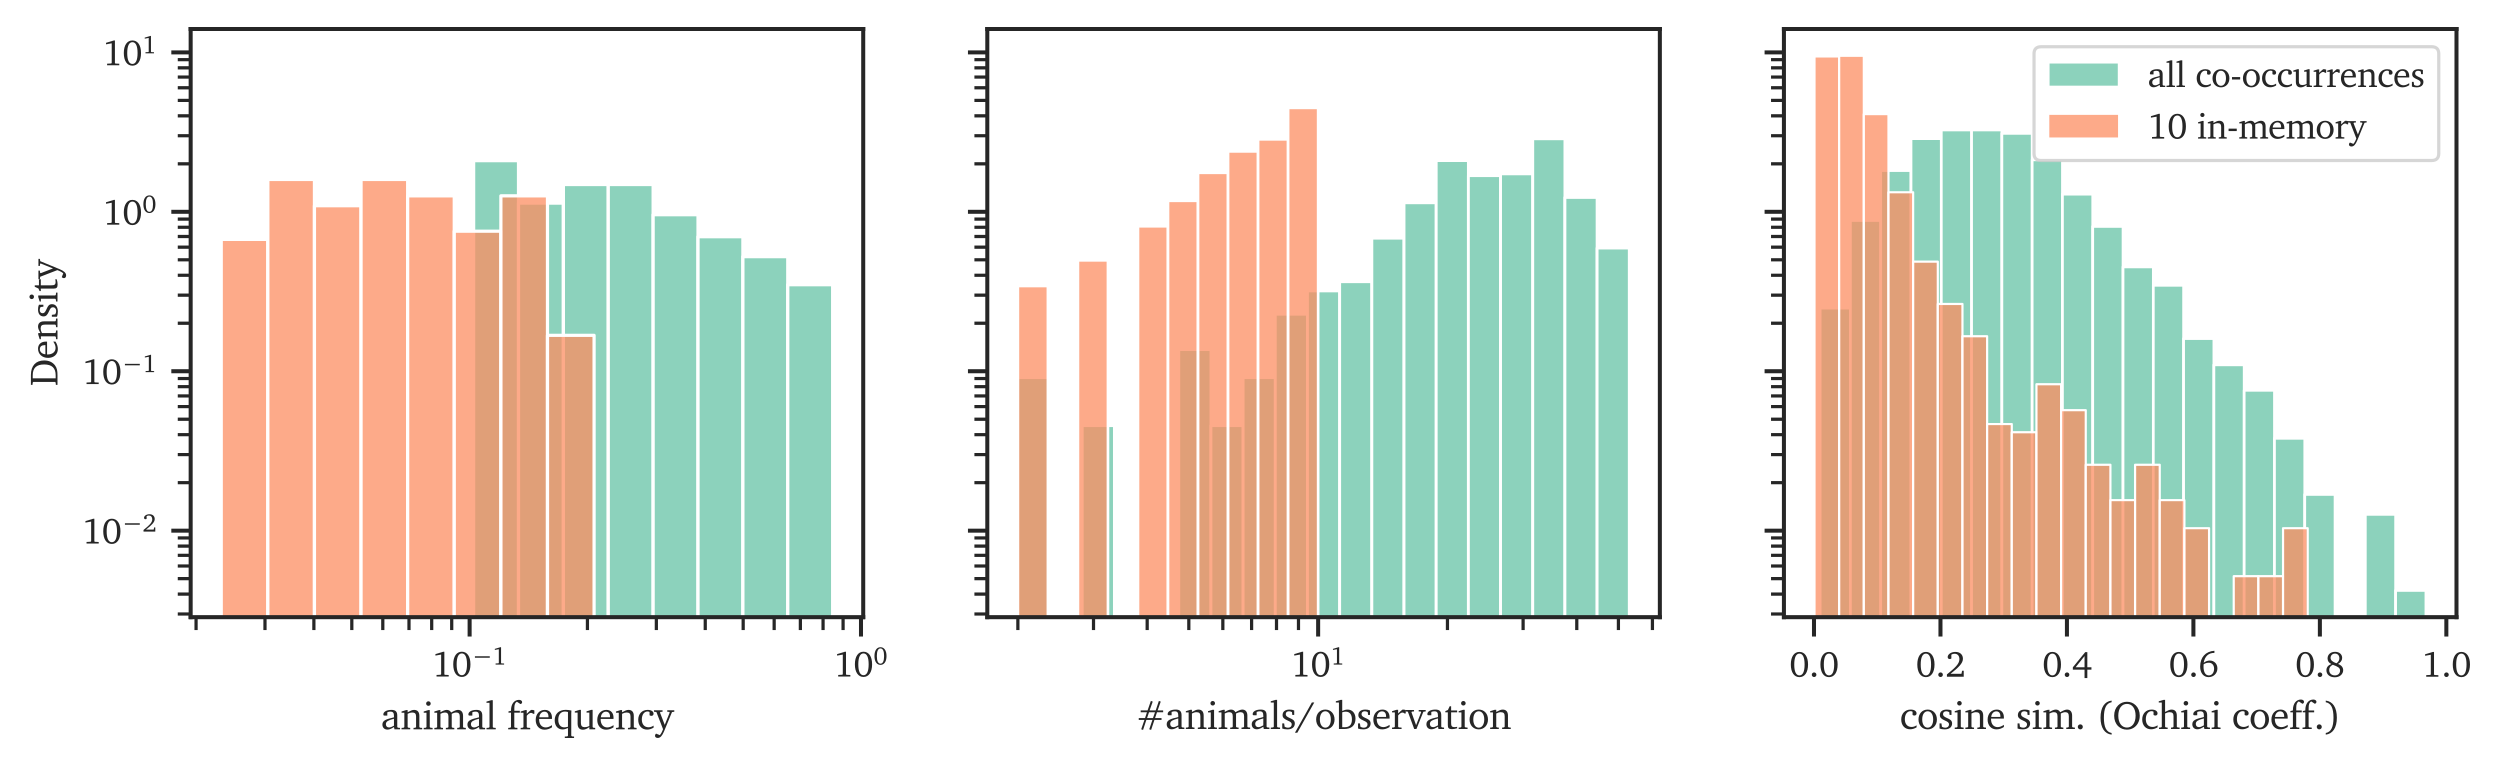 <?xml version="1.0" encoding="utf-8" standalone="no"?>
<!DOCTYPE svg PUBLIC "-//W3C//DTD SVG 1.1//EN"
  "http://www.w3.org/Graphics/SVG/1.1/DTD/svg11.dtd">
<svg xmlns:xlink="http://www.w3.org/1999/xlink" width="620.384pt" height="190.28pt" viewBox="0 0 620.384 190.28" xmlns="http://www.w3.org/2000/svg" version="1.1">
 <defs>
  <style type="text/css">*{stroke-linejoin: round; stroke-linecap: butt}</style>
 </defs>
 <g id="figure_1">
  <g id="patch_1">
   <path d="M 0 190.28 
L 620.384 190.28 
L 620.384 0 
L 0 0 
z
" style="fill: #ffffff"/>
  </g>
  <g id="axes_1">
   <g id="patch_2">
    <path d="M 47.313 153.15 
L 214.211 153.15 
L 214.211 7.2 
L 47.313 7.2 
z
" style="fill: #ffffff"/>
   </g>
   <g id="matplotlib.axis_1">
    <g id="xtick_1">
     <g id="line2d_1">
      <defs>
       <path id="ma9a70f484e" d="M 0 0 
L 0 4.8 
" style="stroke: #262626"/>
      </defs>
      <g>
       <use xlink:href="#ma9a70f484e" x="116.538" y="153.15" style="fill: #262626; stroke: #262626"/>
      </g>
     </g>
     <g id="text_1">
      <!-- $\mathdefault{10^{-1}}$ -->
      <g style="fill: #262626" transform="translate(107.21 167.926) scale(0.088 -0.088)">
       <defs>
        <path id="CharterBT-Roman-31" d="M 1990 4371 
L 602 3955 
L 602 3686 
L 1606 3866 
L 1606 422 
L 1530 314 
L 794 275 
L 794 0 
L 2938 0 
L 2938 269 
L 2246 301 
L 2170 397 
L 2170 4371 
L 1990 4371 
z
" transform="scale(0.016)"/>
        <path id="CharterBT-Roman-30" d="M 1779 4371 
C 864 4371 262 3565 262 2150 
C 262 736 864 -77 1779 -77 
C 2694 -77 3296 736 3296 2150 
C 3296 3565 2694 4371 1779 4371 
z
M 1779 4070 
C 2368 4070 2688 3418 2688 2150 
C 2688 883 2368 230 1779 230 
C 1190 230 864 877 864 2144 
C 864 3418 1190 4070 1779 4070 
z
" transform="scale(0.016)"/>
        <path id="CharterBT-Roman-2212" d="M 794 2093 
L 794 1722 
L 4538 1722 
L 4538 2093 
L 794 2093 
z
" transform="scale(0.016)"/>
       </defs>
       <use xlink:href="#CharterBT-Roman-31" transform="translate(0 0.527)"/>
       <use xlink:href="#CharterBT-Roman-30" transform="translate(55.6 0.527)"/>
       <use xlink:href="#CharterBT-Roman-2212" transform="translate(112.042 34.192) scale(0.7)"/>
       <use xlink:href="#CharterBT-Roman-31" transform="translate(170.352 34.192) scale(0.7)"/>
      </g>
     </g>
    </g>
    <g id="xtick_2">
     <g id="line2d_2">
      <g>
       <use xlink:href="#ma9a70f484e" x="213.658" y="153.15" style="fill: #262626; stroke: #262626"/>
      </g>
     </g>
     <g id="text_2">
      <!-- $\mathdefault{10^{0}}$ -->
      <g style="fill: #262626" transform="translate(206.882 167.926) scale(0.088 -0.088)">
       <use xlink:href="#CharterBT-Roman-31" transform="translate(0 0.527)"/>
       <use xlink:href="#CharterBT-Roman-30" transform="translate(55.6 0.527)"/>
       <use xlink:href="#CharterBT-Roman-30" transform="translate(112.042 34.192) scale(0.7)"/>
      </g>
     </g>
    </g>
    <g id="xtick_3">
     <g id="line2d_3">
      <defs>
       <path id="m236ed21b32" d="M 0 0 
L 0 3.2 
" style="stroke: #262626; stroke-width: 0.8"/>
      </defs>
      <g>
       <use xlink:href="#m236ed21b32" x="48.654" y="153.15" style="fill: #262626; stroke: #262626; stroke-width: 0.8"/>
      </g>
     </g>
    </g>
    <g id="xtick_4">
     <g id="line2d_4">
      <g>
       <use xlink:href="#m236ed21b32" x="65.756" y="153.15" style="fill: #262626; stroke: #262626; stroke-width: 0.8"/>
      </g>
     </g>
    </g>
    <g id="xtick_5">
     <g id="line2d_5">
      <g>
       <use xlink:href="#m236ed21b32" x="77.89" y="153.15" style="fill: #262626; stroke: #262626; stroke-width: 0.8"/>
      </g>
     </g>
    </g>
    <g id="xtick_6">
     <g id="line2d_6">
      <g>
       <use xlink:href="#m236ed21b32" x="87.302" y="153.15" style="fill: #262626; stroke: #262626; stroke-width: 0.8"/>
      </g>
     </g>
    </g>
    <g id="xtick_7">
     <g id="line2d_7">
      <g>
       <use xlink:href="#m236ed21b32" x="94.992" y="153.15" style="fill: #262626; stroke: #262626; stroke-width: 0.8"/>
      </g>
     </g>
    </g>
    <g id="xtick_8">
     <g id="line2d_8">
      <g>
       <use xlink:href="#m236ed21b32" x="101.494" y="153.15" style="fill: #262626; stroke: #262626; stroke-width: 0.8"/>
      </g>
     </g>
    </g>
    <g id="xtick_9">
     <g id="line2d_9">
      <g>
       <use xlink:href="#m236ed21b32" x="107.126" y="153.15" style="fill: #262626; stroke: #262626; stroke-width: 0.8"/>
      </g>
     </g>
    </g>
    <g id="xtick_10">
     <g id="line2d_10">
      <g>
       <use xlink:href="#m236ed21b32" x="112.094" y="153.15" style="fill: #262626; stroke: #262626; stroke-width: 0.8"/>
      </g>
     </g>
    </g>
    <g id="xtick_11">
     <g id="line2d_11">
      <g>
       <use xlink:href="#m236ed21b32" x="145.774" y="153.15" style="fill: #262626; stroke: #262626; stroke-width: 0.8"/>
      </g>
     </g>
    </g>
    <g id="xtick_12">
     <g id="line2d_12">
      <g>
       <use xlink:href="#m236ed21b32" x="162.876" y="153.15" style="fill: #262626; stroke: #262626; stroke-width: 0.8"/>
      </g>
     </g>
    </g>
    <g id="xtick_13">
     <g id="line2d_13">
      <g>
       <use xlink:href="#m236ed21b32" x="175.01" y="153.15" style="fill: #262626; stroke: #262626; stroke-width: 0.8"/>
      </g>
     </g>
    </g>
    <g id="xtick_14">
     <g id="line2d_14">
      <g>
       <use xlink:href="#m236ed21b32" x="184.422" y="153.15" style="fill: #262626; stroke: #262626; stroke-width: 0.8"/>
      </g>
     </g>
    </g>
    <g id="xtick_15">
     <g id="line2d_15">
      <g>
       <use xlink:href="#m236ed21b32" x="192.112" y="153.15" style="fill: #262626; stroke: #262626; stroke-width: 0.8"/>
      </g>
     </g>
    </g>
    <g id="xtick_16">
     <g id="line2d_16">
      <g>
       <use xlink:href="#m236ed21b32" x="198.614" y="153.15" style="fill: #262626; stroke: #262626; stroke-width: 0.8"/>
      </g>
     </g>
    </g>
    <g id="xtick_17">
     <g id="line2d_17">
      <g>
       <use xlink:href="#m236ed21b32" x="204.246" y="153.15" style="fill: #262626; stroke: #262626; stroke-width: 0.8"/>
      </g>
     </g>
    </g>
    <g id="xtick_18">
     <g id="line2d_18">
      <g>
       <use xlink:href="#m236ed21b32" x="209.214" y="153.15" style="fill: #262626; stroke: #262626; stroke-width: 0.8"/>
      </g>
     </g>
    </g>
    <g id="text_3">
     <!-- animal frequency -->
     <g style="fill: #262626" transform="translate(94.48 180.987) scale(0.096 -0.096)">
      <defs>
       <path id="CharterBT-Roman-61" d="M 2138 371 
L 2221 0 
L 3123 0 
L 3123 230 
L 2784 262 
L 2669 365 
L 2669 2221 
C 2669 2867 2387 3142 1715 3142 
C 909 3142 422 2810 422 2419 
C 422 2266 474 2221 621 2221 
L 1062 2221 
L 1062 2758 
C 1235 2829 1389 2861 1549 2861 
C 2010 2861 2138 2650 2138 2144 
L 2138 1939 
C 858 1632 269 1440 269 774 
C 269 294 582 -45 1088 -45 
C 1395 -45 1734 96 2138 371 
z
M 2138 589 
C 1818 403 1555 301 1344 301 
C 1024 301 832 512 832 826 
C 832 1293 1235 1466 2138 1715 
L 2138 589 
z
" transform="scale(0.016)"/>
       <path id="CharterBT-Roman-6e" d="M 192 0 
L 1594 0 
L 1594 230 
L 1286 262 
L 1178 365 
L 1178 2509 
C 1453 2650 1690 2720 1894 2720 
C 2368 2720 2541 2528 2541 2061 
L 2541 365 
L 2432 262 
L 2125 230 
L 2125 0 
L 3526 0 
L 3526 230 
L 3181 262 
L 3072 365 
L 3072 2170 
C 3072 2810 2765 3142 2208 3142 
C 1933 3142 1606 2995 1178 2758 
L 1178 3110 
L 934 3110 
L 192 2880 
L 192 2682 
L 646 2682 
L 646 365 
L 538 262 
L 192 230 
L 192 0 
z
" transform="scale(0.016)"/>
       <path id="CharterBT-Roman-69" d="M 986 4531 
C 781 4531 614 4371 614 4160 
C 614 3955 781 3795 986 3795 
C 1190 3795 1357 3955 1357 4160 
C 1357 4365 1190 4531 986 4531 
z
M 960 3110 
L 224 2880 
L 224 2682 
L 672 2682 
L 672 365 
L 563 262 
L 224 230 
L 224 0 
L 1664 0 
L 1664 230 
L 1318 262 
L 1203 365 
L 1203 3110 
L 960 3110 
z
" transform="scale(0.016)"/>
       <path id="CharterBT-Roman-6d" d="M 2906 2714 
C 2758 2995 2515 3142 2202 3142 
C 1933 3142 1600 3008 1178 2758 
L 1178 3110 
L 934 3110 
L 192 2880 
L 192 2682 
L 646 2682 
L 646 365 
L 538 262 
L 192 230 
L 192 0 
L 1594 0 
L 1594 230 
L 1286 262 
L 1178 365 
L 1178 2509 
C 1459 2650 1696 2720 1907 2720 
C 2291 2720 2470 2509 2470 2061 
L 2470 365 
L 2362 262 
L 2054 230 
L 2054 0 
L 3418 0 
L 3418 230 
L 3117 262 
L 3002 365 
L 3002 2509 
C 3277 2643 3520 2720 3725 2720 
C 4122 2720 4301 2509 4301 2061 
L 4301 365 
L 4186 262 
L 3885 230 
L 3885 0 
L 5280 0 
L 5280 230 
L 4941 262 
L 4832 365 
L 4832 2170 
C 4832 2803 4512 3142 4006 3142 
C 3750 3142 3386 2995 2906 2714 
z
" transform="scale(0.016)"/>
       <path id="CharterBT-Roman-6c" d="M 179 0 
L 1677 0 
L 1677 230 
L 1312 262 
L 1197 365 
L 1197 4710 
L 954 4710 
L 173 4480 
L 173 4282 
L 666 4282 
L 666 365 
L 557 262 
L 179 230 
L 179 0 
z
" transform="scale(0.016)"/>
       <path id="CharterBT-Roman-20" transform="scale(0.016)"/>
       <path id="CharterBT-Roman-66" d="M 186 0 
L 1677 0 
L 1677 230 
L 1280 262 
L 1171 365 
L 1171 2694 
L 2067 2694 
L 2067 2995 
L 1178 2995 
L 1178 3462 
C 1178 4000 1318 4333 1594 4461 
L 2176 4077 
C 2342 4122 2438 4243 2438 4397 
C 2438 4602 2234 4762 1939 4762 
C 1184 4762 640 4128 640 3066 
L 640 2995 
L 230 2899 
L 230 2694 
L 640 2694 
L 640 365 
L 525 262 
L 186 230 
L 186 0 
z
" transform="scale(0.016)"/>
       <path id="CharterBT-Roman-72" d="M 192 0 
L 1734 0 
L 1734 230 
L 1286 262 
L 1178 365 
L 1178 2195 
C 1440 2502 1664 2662 1875 2662 
C 2010 2662 2118 2611 2202 2509 
L 2406 2509 
L 2406 3059 
C 2272 3117 2150 3142 2022 3142 
C 1971 3142 1914 3142 1862 3130 
C 1632 2944 1402 2739 1178 2509 
L 1178 3110 
L 934 3110 
L 192 2880 
L 192 2682 
L 646 2682 
L 646 365 
L 531 262 
L 192 230 
L 192 0 
z
" transform="scale(0.016)"/>
       <path id="CharterBT-Roman-65" d="M 2867 678 
C 2502 435 2182 307 1862 307 
C 1216 307 787 794 787 1613 
L 787 1683 
L 2861 1683 
C 2867 1754 2867 1818 2867 1882 
C 2867 2669 2413 3142 1715 3142 
C 858 3142 237 2483 237 1517 
C 237 576 819 -58 1664 -58 
C 2067 -58 2483 70 2867 326 
L 2867 678 
z
M 2298 1952 
L 819 1952 
C 858 2496 1222 2854 1632 2854 
C 2061 2854 2298 2573 2298 2054 
L 2298 1952 
z
" transform="scale(0.016)"/>
       <path id="CharterBT-Roman-71" d="M 2938 3040 
C 2598 3110 2291 3149 2022 3149 
C 922 3149 237 2496 237 1472 
C 237 563 749 -19 1498 -19 
C 1766 -19 2054 58 2381 211 
L 2381 -1030 
L 2272 -1139 
L 1869 -1165 
L 1869 -1395 
L 3366 -1395 
L 3366 -1165 
L 3027 -1139 
L 2912 -1030 
L 2912 2573 
C 2912 2637 2925 2790 2938 3040 
z
M 2381 2803 
L 2381 416 
C 2125 352 1933 320 1786 320 
C 1184 320 813 762 813 1555 
C 813 2387 1235 2874 1894 2874 
C 2029 2874 2189 2848 2381 2803 
z
" transform="scale(0.016)"/>
       <path id="CharterBT-Roman-75" d="M 909 3142 
L 166 2906 
L 166 2707 
L 621 2707 
L 621 915 
C 621 275 928 -64 1478 -64 
C 1792 -64 2131 83 2515 358 
L 2515 0 
L 3462 0 
L 3462 230 
L 3162 262 
L 3046 365 
L 3046 3142 
L 2803 3142 
L 2061 2906 
L 2061 2707 
L 2515 2707 
L 2515 538 
C 2253 410 2010 346 1773 346 
C 1344 346 1152 563 1152 1024 
L 1152 3142 
L 909 3142 
z
" transform="scale(0.016)"/>
       <path id="CharterBT-Roman-63" d="M 2720 269 
L 2720 602 
C 2451 422 2189 333 1907 333 
C 1242 333 819 800 819 1587 
C 819 2394 1210 2886 1760 2886 
C 1869 2886 1971 2854 2067 2797 
L 2067 2272 
C 2163 2208 2259 2176 2355 2176 
C 2573 2176 2714 2310 2714 2515 
C 2714 2886 2368 3142 1754 3142 
C 858 3142 237 2496 237 1542 
C 237 595 806 -45 1677 -45 
C 2022 -45 2368 64 2720 269 
z
" transform="scale(0.016)"/>
       <path id="CharterBT-Roman-79" d="M -6 3078 
L -6 2842 
L 384 2803 
L 1459 26 
C 1299 -429 1114 -749 941 -934 
L 326 -691 
C 218 -794 160 -909 160 -1037 
C 160 -1248 333 -1395 602 -1395 
C 1018 -1395 1325 -1043 1626 -320 
L 2906 2790 
L 3277 2842 
L 3277 3078 
L 2138 3078 
L 2138 2842 
L 2483 2816 
L 2534 2714 
L 1734 723 
L 966 2714 
L 1043 2816 
L 1382 2842 
L 1382 3078 
L -6 3078 
z
" transform="scale(0.016)"/>
      </defs>
      <use xlink:href="#CharterBT-Roman-61"/>
      <use xlink:href="#CharterBT-Roman-6e" transform="translate(50.7 0)"/>
      <use xlink:href="#CharterBT-Roman-69" transform="translate(107.5 0)"/>
      <use xlink:href="#CharterBT-Roman-6d" transform="translate(135.5 0)"/>
      <use xlink:href="#CharterBT-Roman-61" transform="translate(219.8 0)"/>
      <use xlink:href="#CharterBT-Roman-6c" transform="translate(270.5 0)"/>
      <use xlink:href="#CharterBT-Roman-20" transform="translate(298.7 0)"/>
      <use xlink:href="#CharterBT-Roman-66" transform="translate(326.5 0)"/>
      <use xlink:href="#CharterBT-Roman-72" transform="translate(358.6 0)"/>
      <use xlink:href="#CharterBT-Roman-65" transform="translate(396.8 0)"/>
      <use xlink:href="#CharterBT-Roman-71" transform="translate(445.9 0)"/>
      <use xlink:href="#CharterBT-Roman-75" transform="translate(499 0)"/>
      <use xlink:href="#CharterBT-Roman-65" transform="translate(555.9 0)"/>
      <use xlink:href="#CharterBT-Roman-6e" transform="translate(605 0)"/>
      <use xlink:href="#CharterBT-Roman-63" transform="translate(661.8 0)"/>
      <use xlink:href="#CharterBT-Roman-79" transform="translate(706.4 0)"/>
     </g>
    </g>
   </g>
   <g id="matplotlib.axis_2">
    <g id="ytick_1">
     <g id="line2d_19">
      <defs>
       <path id="m5ae8db999f" d="M 0 0 
L -4.8 0 
" style="stroke: #262626"/>
      </defs>
      <g>
       <use xlink:href="#m5ae8db999f" x="47.313" y="131.684" style="fill: #262626; stroke: #262626"/>
      </g>
     </g>
     <g id="text_4">
      <!-- $\mathdefault{10^{-2}}$ -->
      <g style="fill: #262626" transform="translate(20.358 134.922) scale(0.088 -0.088)">
       <defs>
        <path id="CharterBT-Roman-32" d="M 902 506 
C 2317 1632 3091 2355 3091 3162 
C 3091 3885 2586 4371 1760 4371 
C 966 4371 403 3917 403 3469 
C 403 3251 538 3110 762 3110 
C 864 3110 960 3142 1050 3206 
L 1050 3891 
C 1242 4000 1427 4045 1619 4045 
C 2150 4045 2470 3686 2470 3078 
C 2470 2240 1670 1542 269 403 
L 269 0 
L 3232 0 
L 3232 1050 
L 2944 1050 
L 2829 506 
L 902 506 
z
" transform="scale(0.016)"/>
       </defs>
       <use xlink:href="#CharterBT-Roman-31" transform="translate(0 0.527)"/>
       <use xlink:href="#CharterBT-Roman-30" transform="translate(55.6 0.527)"/>
       <use xlink:href="#CharterBT-Roman-2212" transform="translate(112.042 34.192) scale(0.7)"/>
       <use xlink:href="#CharterBT-Roman-32" transform="translate(170.352 34.192) scale(0.7)"/>
      </g>
     </g>
    </g>
    <g id="ytick_2">
     <g id="line2d_20">
      <g>
       <use xlink:href="#m5ae8db999f" x="47.313" y="92.123" style="fill: #262626; stroke: #262626"/>
      </g>
     </g>
     <g id="text_5">
      <!-- $\mathdefault{10^{-1}}$ -->
      <g style="fill: #262626" transform="translate(20.358 95.361) scale(0.088 -0.088)">
       <use xlink:href="#CharterBT-Roman-31" transform="translate(0 0.527)"/>
       <use xlink:href="#CharterBT-Roman-30" transform="translate(55.6 0.527)"/>
       <use xlink:href="#CharterBT-Roman-2212" transform="translate(112.042 34.192) scale(0.7)"/>
       <use xlink:href="#CharterBT-Roman-31" transform="translate(170.352 34.192) scale(0.7)"/>
      </g>
     </g>
    </g>
    <g id="ytick_3">
     <g id="line2d_21">
      <g>
       <use xlink:href="#m5ae8db999f" x="47.313" y="52.562" style="fill: #262626; stroke: #262626"/>
      </g>
     </g>
     <g id="text_6">
      <!-- $\mathdefault{10^{0}}$ -->
      <g style="fill: #262626" transform="translate(25.462 55.8) scale(0.088 -0.088)">
       <use xlink:href="#CharterBT-Roman-31" transform="translate(0 0.527)"/>
       <use xlink:href="#CharterBT-Roman-30" transform="translate(55.6 0.527)"/>
       <use xlink:href="#CharterBT-Roman-30" transform="translate(112.042 34.192) scale(0.7)"/>
      </g>
     </g>
    </g>
    <g id="ytick_4">
     <g id="line2d_22">
      <g>
       <use xlink:href="#m5ae8db999f" x="47.313" y="13.001" style="fill: #262626; stroke: #262626"/>
      </g>
     </g>
     <g id="text_7">
      <!-- $\mathdefault{10^{1}}$ -->
      <g style="fill: #262626" transform="translate(25.462 16.239) scale(0.088 -0.088)">
       <use xlink:href="#CharterBT-Roman-31" transform="translate(0 0.527)"/>
       <use xlink:href="#CharterBT-Roman-30" transform="translate(55.6 0.527)"/>
       <use xlink:href="#CharterBT-Roman-31" transform="translate(112.042 34.192) scale(0.7)"/>
      </g>
     </g>
    </g>
    <g id="ytick_5">
     <g id="line2d_23">
      <defs>
       <path id="m2e9df5c0a8" d="M 0 0 
L -3.2 0 
" style="stroke: #262626; stroke-width: 0.8"/>
      </defs>
      <g>
       <use xlink:href="#m2e9df5c0a8" x="47.313" y="152.369" style="fill: #262626; stroke: #262626; stroke-width: 0.8"/>
      </g>
     </g>
    </g>
    <g id="ytick_6">
     <g id="line2d_24">
      <g>
       <use xlink:href="#m2e9df5c0a8" x="47.313" y="147.426" style="fill: #262626; stroke: #262626; stroke-width: 0.8"/>
      </g>
     </g>
    </g>
    <g id="ytick_7">
     <g id="line2d_25">
      <g>
       <use xlink:href="#m2e9df5c0a8" x="47.313" y="143.593" style="fill: #262626; stroke: #262626; stroke-width: 0.8"/>
      </g>
     </g>
    </g>
    <g id="ytick_8">
     <g id="line2d_26">
      <g>
       <use xlink:href="#m2e9df5c0a8" x="47.313" y="140.46" style="fill: #262626; stroke: #262626; stroke-width: 0.8"/>
      </g>
     </g>
    </g>
    <g id="ytick_9">
     <g id="line2d_27">
      <g>
       <use xlink:href="#m2e9df5c0a8" x="47.313" y="137.812" style="fill: #262626; stroke: #262626; stroke-width: 0.8"/>
      </g>
     </g>
    </g>
    <g id="ytick_10">
     <g id="line2d_28">
      <g>
       <use xlink:href="#m2e9df5c0a8" x="47.313" y="135.517" style="fill: #262626; stroke: #262626; stroke-width: 0.8"/>
      </g>
     </g>
    </g>
    <g id="ytick_11">
     <g id="line2d_29">
      <g>
       <use xlink:href="#m2e9df5c0a8" x="47.313" y="133.494" style="fill: #262626; stroke: #262626; stroke-width: 0.8"/>
      </g>
     </g>
    </g>
    <g id="ytick_12">
     <g id="line2d_30">
      <g>
       <use xlink:href="#m2e9df5c0a8" x="47.313" y="119.775" style="fill: #262626; stroke: #262626; stroke-width: 0.8"/>
      </g>
     </g>
    </g>
    <g id="ytick_13">
     <g id="line2d_31">
      <g>
       <use xlink:href="#m2e9df5c0a8" x="47.313" y="112.808" style="fill: #262626; stroke: #262626; stroke-width: 0.8"/>
      </g>
     </g>
    </g>
    <g id="ytick_14">
     <g id="line2d_32">
      <g>
       <use xlink:href="#m2e9df5c0a8" x="47.313" y="107.866" style="fill: #262626; stroke: #262626; stroke-width: 0.8"/>
      </g>
     </g>
    </g>
    <g id="ytick_15">
     <g id="line2d_33">
      <g>
       <use xlink:href="#m2e9df5c0a8" x="47.313" y="104.032" style="fill: #262626; stroke: #262626; stroke-width: 0.8"/>
      </g>
     </g>
    </g>
    <g id="ytick_16">
     <g id="line2d_34">
      <g>
       <use xlink:href="#m2e9df5c0a8" x="47.313" y="100.899" style="fill: #262626; stroke: #262626; stroke-width: 0.8"/>
      </g>
     </g>
    </g>
    <g id="ytick_17">
     <g id="line2d_35">
      <g>
       <use xlink:href="#m2e9df5c0a8" x="47.313" y="98.251" style="fill: #262626; stroke: #262626; stroke-width: 0.8"/>
      </g>
     </g>
    </g>
    <g id="ytick_18">
     <g id="line2d_36">
      <g>
       <use xlink:href="#m2e9df5c0a8" x="47.313" y="95.957" style="fill: #262626; stroke: #262626; stroke-width: 0.8"/>
      </g>
     </g>
    </g>
    <g id="ytick_19">
     <g id="line2d_37">
      <g>
       <use xlink:href="#m2e9df5c0a8" x="47.313" y="93.933" style="fill: #262626; stroke: #262626; stroke-width: 0.8"/>
      </g>
     </g>
    </g>
    <g id="ytick_20">
     <g id="line2d_38">
      <g>
       <use xlink:href="#m2e9df5c0a8" x="47.313" y="80.214" style="fill: #262626; stroke: #262626; stroke-width: 0.8"/>
      </g>
     </g>
    </g>
    <g id="ytick_21">
     <g id="line2d_39">
      <g>
       <use xlink:href="#m2e9df5c0a8" x="47.313" y="73.247" style="fill: #262626; stroke: #262626; stroke-width: 0.8"/>
      </g>
     </g>
    </g>
    <g id="ytick_22">
     <g id="line2d_40">
      <g>
       <use xlink:href="#m2e9df5c0a8" x="47.313" y="68.305" style="fill: #262626; stroke: #262626; stroke-width: 0.8"/>
      </g>
     </g>
    </g>
    <g id="ytick_23">
     <g id="line2d_41">
      <g>
       <use xlink:href="#m2e9df5c0a8" x="47.313" y="64.471" style="fill: #262626; stroke: #262626; stroke-width: 0.8"/>
      </g>
     </g>
    </g>
    <g id="ytick_24">
     <g id="line2d_42">
      <g>
       <use xlink:href="#m2e9df5c0a8" x="47.313" y="61.338" style="fill: #262626; stroke: #262626; stroke-width: 0.8"/>
      </g>
     </g>
    </g>
    <g id="ytick_25">
     <g id="line2d_43">
      <g>
       <use xlink:href="#m2e9df5c0a8" x="47.313" y="58.69" style="fill: #262626; stroke: #262626; stroke-width: 0.8"/>
      </g>
     </g>
    </g>
    <g id="ytick_26">
     <g id="line2d_44">
      <g>
       <use xlink:href="#m2e9df5c0a8" x="47.313" y="56.396" style="fill: #262626; stroke: #262626; stroke-width: 0.8"/>
      </g>
     </g>
    </g>
    <g id="ytick_27">
     <g id="line2d_45">
      <g>
       <use xlink:href="#m2e9df5c0a8" x="47.313" y="54.372" style="fill: #262626; stroke: #262626; stroke-width: 0.8"/>
      </g>
     </g>
    </g>
    <g id="ytick_28">
     <g id="line2d_46">
      <g>
       <use xlink:href="#m2e9df5c0a8" x="47.313" y="40.653" style="fill: #262626; stroke: #262626; stroke-width: 0.8"/>
      </g>
     </g>
    </g>
    <g id="ytick_29">
     <g id="line2d_47">
      <g>
       <use xlink:href="#m2e9df5c0a8" x="47.313" y="33.686" style="fill: #262626; stroke: #262626; stroke-width: 0.8"/>
      </g>
     </g>
    </g>
    <g id="ytick_30">
     <g id="line2d_48">
      <g>
       <use xlink:href="#m2e9df5c0a8" x="47.313" y="28.744" style="fill: #262626; stroke: #262626; stroke-width: 0.8"/>
      </g>
     </g>
    </g>
    <g id="ytick_31">
     <g id="line2d_49">
      <g>
       <use xlink:href="#m2e9df5c0a8" x="47.313" y="24.91" style="fill: #262626; stroke: #262626; stroke-width: 0.8"/>
      </g>
     </g>
    </g>
    <g id="ytick_32">
     <g id="line2d_50">
      <g>
       <use xlink:href="#m2e9df5c0a8" x="47.313" y="21.777" style="fill: #262626; stroke: #262626; stroke-width: 0.8"/>
      </g>
     </g>
    </g>
    <g id="ytick_33">
     <g id="line2d_51">
      <g>
       <use xlink:href="#m2e9df5c0a8" x="47.313" y="19.129" style="fill: #262626; stroke: #262626; stroke-width: 0.8"/>
      </g>
     </g>
    </g>
    <g id="ytick_34">
     <g id="line2d_52">
      <g>
       <use xlink:href="#m2e9df5c0a8" x="47.313" y="16.835" style="fill: #262626; stroke: #262626; stroke-width: 0.8"/>
      </g>
     </g>
    </g>
    <g id="ytick_35">
     <g id="line2d_53">
      <g>
       <use xlink:href="#m2e9df5c0a8" x="47.313" y="14.811" style="fill: #262626; stroke: #262626; stroke-width: 0.8"/>
      </g>
     </g>
    </g>
    <g id="text_8">
     <!-- Density -->
     <g style="fill: #262626" transform="translate(14.265 95.828) rotate(-90) scale(0.096 -0.096)">
      <defs>
       <path id="CharterBT-Roman-44" d="M 1792 4294 
L 211 4294 
L 211 4038 
L 576 4000 
L 685 3910 
L 685 384 
L 576 294 
L 211 262 
L 211 0 
L 1792 0 
C 2432 0 2918 70 3354 397 
C 3878 794 4154 1389 4154 2150 
C 4154 3494 3309 4294 1792 4294 
z
M 1261 4000 
L 1766 4000 
C 2938 4000 3507 3398 3507 2150 
C 3507 909 2938 294 1766 294 
L 1261 294 
L 1261 4000 
z
" transform="scale(0.016)"/>
       <path id="CharterBT-Roman-73" d="M 2202 3002 
C 1984 3098 1734 3142 1453 3142 
C 723 3142 320 2810 320 2246 
C 320 1818 602 1613 1146 1370 
C 1568 1178 1798 1062 1798 730 
C 1798 429 1568 211 1197 211 
C 1011 211 832 262 653 365 
L 576 909 
L 269 909 
L 269 77 
C 493 -6 774 -58 1101 -58 
C 1856 -58 2298 307 2298 902 
C 2298 1139 2208 1331 2054 1453 
C 1843 1626 1600 1715 1376 1824 
C 1018 1997 832 2131 832 2406 
C 832 2694 1024 2867 1363 2867 
C 1517 2867 1670 2822 1837 2733 
L 1888 2278 
L 2202 2278 
L 2202 3002 
z
" transform="scale(0.016)"/>
       <path id="CharterBT-Roman-74" d="M 563 2694 
L 563 627 
C 563 173 698 -19 1229 -19 
C 1478 -19 1766 26 2067 122 
L 2067 358 
C 1920 326 1773 307 1626 307 
C 1178 307 1094 518 1094 1005 
L 1094 2694 
L 2067 2694 
L 2067 2995 
L 1094 2995 
L 1094 3674 
L 858 3674 
L 582 3078 
L 160 2893 
L 160 2694 
L 563 2694 
z
" transform="scale(0.016)"/>
      </defs>
      <use xlink:href="#CharterBT-Roman-44"/>
      <use xlink:href="#CharterBT-Roman-65" transform="translate(69.3 0)"/>
      <use xlink:href="#CharterBT-Roman-6e" transform="translate(118.4 0)"/>
      <use xlink:href="#CharterBT-Roman-73" transform="translate(175.2 0)"/>
      <use xlink:href="#CharterBT-Roman-69" transform="translate(215.2 0)"/>
      <use xlink:href="#CharterBT-Roman-74" transform="translate(243.2 0)"/>
      <use xlink:href="#CharterBT-Roman-79" transform="translate(276.6 0)"/>
     </g>
    </g>
   </g>
   <g id="patch_3">
    <path d="M 117.534 39613.464 
L 128.67 39613.464 
L 128.67 39.872 
L 117.534 39.872 
z
" clip-path="url(#p081cb22eb0)" style="fill: #66c2a5; fill-opacity: 0.75; stroke: #ffffff; stroke-width: 0.8; stroke-linejoin: miter"/>
   </g>
   <g id="patch_4">
    <path d="M 128.67 39613.464 
L 139.806 39613.464 
L 139.806 50.405 
L 128.67 50.405 
z
" clip-path="url(#p081cb22eb0)" style="fill: #66c2a5; fill-opacity: 0.75; stroke: #ffffff; stroke-width: 0.8; stroke-linejoin: miter"/>
   </g>
   <g id="patch_5">
    <path d="M 139.806 39613.464 
L 150.943 39613.464 
L 150.943 45.796 
L 139.806 45.796 
z
" clip-path="url(#p081cb22eb0)" style="fill: #66c2a5; fill-opacity: 0.75; stroke: #ffffff; stroke-width: 0.8; stroke-linejoin: miter"/>
   </g>
   <g id="patch_6">
    <path d="M 150.943 39613.464 
L 162.079 39613.464 
L 162.079 45.796 
L 150.943 45.796 
z
" clip-path="url(#p081cb22eb0)" style="fill: #66c2a5; fill-opacity: 0.75; stroke: #ffffff; stroke-width: 0.8; stroke-linejoin: miter"/>
   </g>
   <g id="patch_7">
    <path d="M 162.079 39613.464 
L 173.216 39613.464 
L 173.216 53.276 
L 162.079 53.276 
z
" clip-path="url(#p081cb22eb0)" style="fill: #66c2a5; fill-opacity: 0.75; stroke: #ffffff; stroke-width: 0.8; stroke-linejoin: miter"/>
   </g>
   <g id="patch_8">
    <path d="M 173.216 39613.464 
L 184.352 39613.464 
L 184.352 58.747 
L 173.216 58.747 
z
" clip-path="url(#p081cb22eb0)" style="fill: #66c2a5; fill-opacity: 0.75; stroke: #ffffff; stroke-width: 0.8; stroke-linejoin: miter"/>
   </g>
   <g id="patch_9">
    <path d="M 184.352 39613.464 
L 195.488 39613.464 
L 195.488 63.69 
L 184.352 63.69 
z
" clip-path="url(#p081cb22eb0)" style="fill: #66c2a5; fill-opacity: 0.75; stroke: #ffffff; stroke-width: 0.8; stroke-linejoin: miter"/>
   </g>
   <g id="patch_10">
    <path d="M 195.488 39613.464 
L 206.625 39613.464 
L 206.625 70.656 
L 195.488 70.656 
z
" clip-path="url(#p081cb22eb0)" style="fill: #66c2a5; fill-opacity: 0.75; stroke: #ffffff; stroke-width: 0.8; stroke-linejoin: miter"/>
   </g>
   <g id="patch_11">
    <path d="M 54.9 39613.464 
L 66.465 39613.464 
L 66.465 59.397 
L 54.9 59.397 
z
" clip-path="url(#p081cb22eb0)" style="fill: #fc8d62; fill-opacity: 0.75; stroke: #ffffff; stroke-width: 0.8; stroke-linejoin: miter"/>
   </g>
   <g id="patch_12">
    <path d="M 66.465 39613.464 
L 78.031 39613.464 
L 78.031 44.535 
L 66.465 44.535 
z
" clip-path="url(#p081cb22eb0)" style="fill: #fc8d62; fill-opacity: 0.75; stroke: #ffffff; stroke-width: 0.8; stroke-linejoin: miter"/>
   </g>
   <g id="patch_13">
    <path d="M 78.031 39613.464 
L 89.596 39613.464 
L 89.596 51.055 
L 78.031 51.055 
z
" clip-path="url(#p081cb22eb0)" style="fill: #fc8d62; fill-opacity: 0.75; stroke: #ffffff; stroke-width: 0.8; stroke-linejoin: miter"/>
   </g>
   <g id="patch_14">
    <path d="M 89.596 39613.464 
L 101.162 39613.464 
L 101.162 44.535 
L 89.596 44.535 
z
" clip-path="url(#p081cb22eb0)" style="fill: #fc8d62; fill-opacity: 0.75; stroke: #ffffff; stroke-width: 0.8; stroke-linejoin: miter"/>
   </g>
   <g id="patch_15">
    <path d="M 101.162 39613.464 
L 112.727 39613.464 
L 112.727 48.596 
L 101.162 48.596 
z
" clip-path="url(#p081cb22eb0)" style="fill: #fc8d62; fill-opacity: 0.75; stroke: #ffffff; stroke-width: 0.8; stroke-linejoin: miter"/>
   </g>
   <g id="patch_16">
    <path d="M 112.727 39613.464 
L 124.293 39613.464 
L 124.293 57.373 
L 112.727 57.373 
z
" clip-path="url(#p081cb22eb0)" style="fill: #fc8d62; fill-opacity: 0.75; stroke: #ffffff; stroke-width: 0.8; stroke-linejoin: miter"/>
   </g>
   <g id="patch_17">
    <path d="M 124.293 39613.464 
L 135.859 39613.464 
L 135.859 48.596 
L 124.293 48.596 
z
" clip-path="url(#p081cb22eb0)" style="fill: #fc8d62; fill-opacity: 0.75; stroke: #ffffff; stroke-width: 0.8; stroke-linejoin: miter"/>
   </g>
   <g id="patch_18">
    <path d="M 135.859 39613.464 
L 147.424 39613.464 
L 147.424 83.215 
L 135.859 83.215 
z
" clip-path="url(#p081cb22eb0)" style="fill: #fc8d62; fill-opacity: 0.75; stroke: #ffffff; stroke-width: 0.8; stroke-linejoin: miter"/>
   </g>
   <g id="patch_19">
    <path d="M 47.313 153.15 
L 47.313 7.2 
" style="fill: none; stroke: #262626; stroke-linejoin: miter; stroke-linecap: square"/>
   </g>
   <g id="patch_20">
    <path d="M 214.211 153.15 
L 214.211 7.2 
" style="fill: none; stroke: #262626; stroke-linejoin: miter; stroke-linecap: square"/>
   </g>
   <g id="patch_21">
    <path d="M 47.313 153.15 
L 214.211 153.15 
" style="fill: none; stroke: #262626; stroke-linejoin: miter; stroke-linecap: square"/>
   </g>
   <g id="patch_22">
    <path d="M 47.313 7.2 
L 214.211 7.2 
" style="fill: none; stroke: #262626; stroke-linejoin: miter; stroke-linecap: square"/>
   </g>
  </g>
  <g id="axes_2">
   <g id="patch_23">
    <path d="M 245.001 153.15 
L 411.898 153.15 
L 411.898 7.2 
L 245.001 7.2 
z
" style="fill: #ffffff"/>
   </g>
   <g id="matplotlib.axis_3">
    <g id="xtick_19">
     <g id="line2d_54">
      <g>
       <use xlink:href="#ma9a70f484e" x="327.101" y="153.15" style="fill: #262626; stroke: #262626"/>
      </g>
     </g>
     <g id="text_9">
      <!-- $\mathdefault{10^{1}}$ -->
      <g style="fill: #262626" transform="translate(320.325 167.926) scale(0.088 -0.088)">
       <use xlink:href="#CharterBT-Roman-31" transform="translate(0 0.527)"/>
       <use xlink:href="#CharterBT-Roman-30" transform="translate(55.6 0.527)"/>
       <use xlink:href="#CharterBT-Roman-31" transform="translate(112.042 34.192) scale(0.7)"/>
      </g>
     </g>
    </g>
    <g id="xtick_20">
     <g id="line2d_55">
      <g>
       <use xlink:href="#m236ed21b32" x="252.587" y="153.15" style="fill: #262626; stroke: #262626; stroke-width: 0.8"/>
      </g>
     </g>
    </g>
    <g id="xtick_21">
     <g id="line2d_56">
      <g>
       <use xlink:href="#m236ed21b32" x="271.359" y="153.15" style="fill: #262626; stroke: #262626; stroke-width: 0.8"/>
      </g>
     </g>
    </g>
    <g id="xtick_22">
     <g id="line2d_57">
      <g>
       <use xlink:href="#m236ed21b32" x="284.678" y="153.15" style="fill: #262626; stroke: #262626; stroke-width: 0.8"/>
      </g>
     </g>
    </g>
    <g id="xtick_23">
     <g id="line2d_58">
      <g>
       <use xlink:href="#m236ed21b32" x="295.01" y="153.15" style="fill: #262626; stroke: #262626; stroke-width: 0.8"/>
      </g>
     </g>
    </g>
    <g id="xtick_24">
     <g id="line2d_59">
      <g>
       <use xlink:href="#m236ed21b32" x="303.451" y="153.15" style="fill: #262626; stroke: #262626; stroke-width: 0.8"/>
      </g>
     </g>
    </g>
    <g id="xtick_25">
     <g id="line2d_60">
      <g>
       <use xlink:href="#m236ed21b32" x="310.588" y="153.15" style="fill: #262626; stroke: #262626; stroke-width: 0.8"/>
      </g>
     </g>
    </g>
    <g id="xtick_26">
     <g id="line2d_61">
      <g>
       <use xlink:href="#m236ed21b32" x="316.77" y="153.15" style="fill: #262626; stroke: #262626; stroke-width: 0.8"/>
      </g>
     </g>
    </g>
    <g id="xtick_27">
     <g id="line2d_62">
      <g>
       <use xlink:href="#m236ed21b32" x="322.223" y="153.15" style="fill: #262626; stroke: #262626; stroke-width: 0.8"/>
      </g>
     </g>
    </g>
    <g id="xtick_28">
     <g id="line2d_63">
      <g>
       <use xlink:href="#m236ed21b32" x="359.192" y="153.15" style="fill: #262626; stroke: #262626; stroke-width: 0.8"/>
      </g>
     </g>
    </g>
    <g id="xtick_29">
     <g id="line2d_64">
      <g>
       <use xlink:href="#m236ed21b32" x="377.964" y="153.15" style="fill: #262626; stroke: #262626; stroke-width: 0.8"/>
      </g>
     </g>
    </g>
    <g id="xtick_30">
     <g id="line2d_65">
      <g>
       <use xlink:href="#m236ed21b32" x="391.283" y="153.15" style="fill: #262626; stroke: #262626; stroke-width: 0.8"/>
      </g>
     </g>
    </g>
    <g id="xtick_31">
     <g id="line2d_66">
      <g>
       <use xlink:href="#m236ed21b32" x="401.614" y="153.15" style="fill: #262626; stroke: #262626; stroke-width: 0.8"/>
      </g>
     </g>
    </g>
    <g id="xtick_32">
     <g id="line2d_67">
      <g>
       <use xlink:href="#m236ed21b32" x="410.055" y="153.15" style="fill: #262626; stroke: #262626; stroke-width: 0.8"/>
      </g>
     </g>
    </g>
    <g id="text_10">
     <!-- #animals/observation -->
     <g style="fill: #262626" transform="translate(281.956 180.909) scale(0.096 -0.096)">
      <defs>
       <path id="CharterBT-Roman-23" d="M 2368 4544 
L 1837 3008 
L 723 3008 
L 723 2707 
L 1734 2707 
L 1427 1773 
L 410 1773 
L 410 1472 
L 1331 1472 
L 806 -45 
L 1107 -147 
L 1638 1472 
L 2618 1472 
L 2106 -45 
L 2406 -147 
L 2944 1472 
L 4090 1472 
L 4090 1773 
L 3046 1773 
L 3360 2707 
L 4352 2707 
L 4352 3008 
L 3462 3008 
L 3962 4429 
L 3661 4538 
L 3149 3008 
L 2163 3008 
L 2669 4429 
L 2368 4544 
z
M 2067 2707 
L 3034 2707 
L 2707 1773 
L 1754 1773 
L 2067 2707 
z
" transform="scale(0.016)"/>
       <path id="CharterBT-Roman-2f" d="M 2554 4294 
L -179 -595 
L 205 -595 
L 2944 4294 
L 2554 4294 
z
" transform="scale(0.016)"/>
       <path id="CharterBT-Roman-6f" d="M 1722 3142 
C 858 3142 237 2496 237 1542 
C 237 595 864 -58 1722 -58 
C 2579 -58 3213 595 3213 1542 
C 3213 2490 2586 3142 1722 3142 
z
M 1722 2867 
C 2240 2867 2611 2368 2611 1542 
C 2611 710 2240 218 1722 218 
C 1210 218 838 717 838 1542 
C 838 2374 1203 2867 1722 2867 
z
" transform="scale(0.016)"/>
       <path id="CharterBT-Roman-62" d="M 838 4710 
L 51 4480 
L 51 4282 
L 550 4282 
L 550 0 
L 1370 0 
C 2592 0 3226 582 3226 1683 
C 3226 2554 2714 3142 1958 3142 
C 1677 3142 1389 3066 1082 2918 
L 1082 4710 
L 838 4710 
z
M 1082 294 
L 1082 2701 
C 1293 2765 1485 2803 1645 2803 
C 2285 2803 2650 2362 2650 1562 
C 2650 678 2266 288 1434 288 
C 1402 288 1280 288 1082 294 
z
" transform="scale(0.016)"/>
       <path id="CharterBT-Roman-76" d="M -32 3078 
L -32 2842 
L 358 2803 
L 1389 0 
L 1747 0 
L 2867 2790 
L 3245 2842 
L 3245 3078 
L 2112 3078 
L 2112 2842 
L 2458 2816 
L 2509 2714 
L 1690 621 
L 941 2714 
L 1018 2816 
L 1357 2842 
L 1357 3078 
L -32 3078 
z
" transform="scale(0.016)"/>
      </defs>
      <use xlink:href="#CharterBT-Roman-23"/>
      <use xlink:href="#CharterBT-Roman-61" transform="translate(74.5 0)"/>
      <use xlink:href="#CharterBT-Roman-6e" transform="translate(125.2 0)"/>
      <use xlink:href="#CharterBT-Roman-69" transform="translate(182 0)"/>
      <use xlink:href="#CharterBT-Roman-6d" transform="translate(210 0)"/>
      <use xlink:href="#CharterBT-Roman-61" transform="translate(294.3 0)"/>
      <use xlink:href="#CharterBT-Roman-6c" transform="translate(345 0)"/>
      <use xlink:href="#CharterBT-Roman-73" transform="translate(373.2 0)"/>
      <use xlink:href="#CharterBT-Roman-2f" transform="translate(413.2 0)"/>
      <use xlink:href="#CharterBT-Roman-6f" transform="translate(461.3 0)"/>
      <use xlink:href="#CharterBT-Roman-62" transform="translate(515.2 0)"/>
      <use xlink:href="#CharterBT-Roman-73" transform="translate(569.1 0)"/>
      <use xlink:href="#CharterBT-Roman-65" transform="translate(609.1 0)"/>
      <use xlink:href="#CharterBT-Roman-72" transform="translate(658.2 0)"/>
      <use xlink:href="#CharterBT-Roman-76" transform="translate(696.4 0)"/>
      <use xlink:href="#CharterBT-Roman-61" transform="translate(745.8 0)"/>
      <use xlink:href="#CharterBT-Roman-74" transform="translate(796.5 0)"/>
      <use xlink:href="#CharterBT-Roman-69" transform="translate(829.9 0)"/>
      <use xlink:href="#CharterBT-Roman-6f" transform="translate(857.9 0)"/>
      <use xlink:href="#CharterBT-Roman-6e" transform="translate(911.8 0)"/>
     </g>
    </g>
   </g>
   <g id="matplotlib.axis_4">
    <g id="ytick_36">
     <g id="line2d_68">
      <g>
       <use xlink:href="#m5ae8db999f" x="245.001" y="131.684" style="fill: #262626; stroke: #262626"/>
      </g>
     </g>
    </g>
    <g id="ytick_37">
     <g id="line2d_69">
      <g>
       <use xlink:href="#m5ae8db999f" x="245.001" y="92.123" style="fill: #262626; stroke: #262626"/>
      </g>
     </g>
    </g>
    <g id="ytick_38">
     <g id="line2d_70">
      <g>
       <use xlink:href="#m5ae8db999f" x="245.001" y="52.562" style="fill: #262626; stroke: #262626"/>
      </g>
     </g>
    </g>
    <g id="ytick_39">
     <g id="line2d_71">
      <g>
       <use xlink:href="#m5ae8db999f" x="245.001" y="13.001" style="fill: #262626; stroke: #262626"/>
      </g>
     </g>
    </g>
    <g id="ytick_40">
     <g id="line2d_72">
      <g>
       <use xlink:href="#m2e9df5c0a8" x="245.001" y="152.369" style="fill: #262626; stroke: #262626; stroke-width: 0.8"/>
      </g>
     </g>
    </g>
    <g id="ytick_41">
     <g id="line2d_73">
      <g>
       <use xlink:href="#m2e9df5c0a8" x="245.001" y="147.426" style="fill: #262626; stroke: #262626; stroke-width: 0.8"/>
      </g>
     </g>
    </g>
    <g id="ytick_42">
     <g id="line2d_74">
      <g>
       <use xlink:href="#m2e9df5c0a8" x="245.001" y="143.593" style="fill: #262626; stroke: #262626; stroke-width: 0.8"/>
      </g>
     </g>
    </g>
    <g id="ytick_43">
     <g id="line2d_75">
      <g>
       <use xlink:href="#m2e9df5c0a8" x="245.001" y="140.46" style="fill: #262626; stroke: #262626; stroke-width: 0.8"/>
      </g>
     </g>
    </g>
    <g id="ytick_44">
     <g id="line2d_76">
      <g>
       <use xlink:href="#m2e9df5c0a8" x="245.001" y="137.812" style="fill: #262626; stroke: #262626; stroke-width: 0.8"/>
      </g>
     </g>
    </g>
    <g id="ytick_45">
     <g id="line2d_77">
      <g>
       <use xlink:href="#m2e9df5c0a8" x="245.001" y="135.517" style="fill: #262626; stroke: #262626; stroke-width: 0.8"/>
      </g>
     </g>
    </g>
    <g id="ytick_46">
     <g id="line2d_78">
      <g>
       <use xlink:href="#m2e9df5c0a8" x="245.001" y="133.494" style="fill: #262626; stroke: #262626; stroke-width: 0.8"/>
      </g>
     </g>
    </g>
    <g id="ytick_47">
     <g id="line2d_79">
      <g>
       <use xlink:href="#m2e9df5c0a8" x="245.001" y="119.775" style="fill: #262626; stroke: #262626; stroke-width: 0.8"/>
      </g>
     </g>
    </g>
    <g id="ytick_48">
     <g id="line2d_80">
      <g>
       <use xlink:href="#m2e9df5c0a8" x="245.001" y="112.808" style="fill: #262626; stroke: #262626; stroke-width: 0.8"/>
      </g>
     </g>
    </g>
    <g id="ytick_49">
     <g id="line2d_81">
      <g>
       <use xlink:href="#m2e9df5c0a8" x="245.001" y="107.866" style="fill: #262626; stroke: #262626; stroke-width: 0.8"/>
      </g>
     </g>
    </g>
    <g id="ytick_50">
     <g id="line2d_82">
      <g>
       <use xlink:href="#m2e9df5c0a8" x="245.001" y="104.032" style="fill: #262626; stroke: #262626; stroke-width: 0.8"/>
      </g>
     </g>
    </g>
    <g id="ytick_51">
     <g id="line2d_83">
      <g>
       <use xlink:href="#m2e9df5c0a8" x="245.001" y="100.899" style="fill: #262626; stroke: #262626; stroke-width: 0.8"/>
      </g>
     </g>
    </g>
    <g id="ytick_52">
     <g id="line2d_84">
      <g>
       <use xlink:href="#m2e9df5c0a8" x="245.001" y="98.251" style="fill: #262626; stroke: #262626; stroke-width: 0.8"/>
      </g>
     </g>
    </g>
    <g id="ytick_53">
     <g id="line2d_85">
      <g>
       <use xlink:href="#m2e9df5c0a8" x="245.001" y="95.957" style="fill: #262626; stroke: #262626; stroke-width: 0.8"/>
      </g>
     </g>
    </g>
    <g id="ytick_54">
     <g id="line2d_86">
      <g>
       <use xlink:href="#m2e9df5c0a8" x="245.001" y="93.933" style="fill: #262626; stroke: #262626; stroke-width: 0.8"/>
      </g>
     </g>
    </g>
    <g id="ytick_55">
     <g id="line2d_87">
      <g>
       <use xlink:href="#m2e9df5c0a8" x="245.001" y="80.214" style="fill: #262626; stroke: #262626; stroke-width: 0.8"/>
      </g>
     </g>
    </g>
    <g id="ytick_56">
     <g id="line2d_88">
      <g>
       <use xlink:href="#m2e9df5c0a8" x="245.001" y="73.247" style="fill: #262626; stroke: #262626; stroke-width: 0.8"/>
      </g>
     </g>
    </g>
    <g id="ytick_57">
     <g id="line2d_89">
      <g>
       <use xlink:href="#m2e9df5c0a8" x="245.001" y="68.305" style="fill: #262626; stroke: #262626; stroke-width: 0.8"/>
      </g>
     </g>
    </g>
    <g id="ytick_58">
     <g id="line2d_90">
      <g>
       <use xlink:href="#m2e9df5c0a8" x="245.001" y="64.471" style="fill: #262626; stroke: #262626; stroke-width: 0.8"/>
      </g>
     </g>
    </g>
    <g id="ytick_59">
     <g id="line2d_91">
      <g>
       <use xlink:href="#m2e9df5c0a8" x="245.001" y="61.338" style="fill: #262626; stroke: #262626; stroke-width: 0.8"/>
      </g>
     </g>
    </g>
    <g id="ytick_60">
     <g id="line2d_92">
      <g>
       <use xlink:href="#m2e9df5c0a8" x="245.001" y="58.69" style="fill: #262626; stroke: #262626; stroke-width: 0.8"/>
      </g>
     </g>
    </g>
    <g id="ytick_61">
     <g id="line2d_93">
      <g>
       <use xlink:href="#m2e9df5c0a8" x="245.001" y="56.396" style="fill: #262626; stroke: #262626; stroke-width: 0.8"/>
      </g>
     </g>
    </g>
    <g id="ytick_62">
     <g id="line2d_94">
      <g>
       <use xlink:href="#m2e9df5c0a8" x="245.001" y="54.372" style="fill: #262626; stroke: #262626; stroke-width: 0.8"/>
      </g>
     </g>
    </g>
    <g id="ytick_63">
     <g id="line2d_95">
      <g>
       <use xlink:href="#m2e9df5c0a8" x="245.001" y="40.653" style="fill: #262626; stroke: #262626; stroke-width: 0.8"/>
      </g>
     </g>
    </g>
    <g id="ytick_64">
     <g id="line2d_96">
      <g>
       <use xlink:href="#m2e9df5c0a8" x="245.001" y="33.686" style="fill: #262626; stroke: #262626; stroke-width: 0.8"/>
      </g>
     </g>
    </g>
    <g id="ytick_65">
     <g id="line2d_97">
      <g>
       <use xlink:href="#m2e9df5c0a8" x="245.001" y="28.744" style="fill: #262626; stroke: #262626; stroke-width: 0.8"/>
      </g>
     </g>
    </g>
    <g id="ytick_66">
     <g id="line2d_98">
      <g>
       <use xlink:href="#m2e9df5c0a8" x="245.001" y="24.91" style="fill: #262626; stroke: #262626; stroke-width: 0.8"/>
      </g>
     </g>
    </g>
    <g id="ytick_67">
     <g id="line2d_99">
      <g>
       <use xlink:href="#m2e9df5c0a8" x="245.001" y="21.777" style="fill: #262626; stroke: #262626; stroke-width: 0.8"/>
      </g>
     </g>
    </g>
    <g id="ytick_68">
     <g id="line2d_100">
      <g>
       <use xlink:href="#m2e9df5c0a8" x="245.001" y="19.129" style="fill: #262626; stroke: #262626; stroke-width: 0.8"/>
      </g>
     </g>
    </g>
    <g id="ytick_69">
     <g id="line2d_101">
      <g>
       <use xlink:href="#m2e9df5c0a8" x="245.001" y="16.835" style="fill: #262626; stroke: #262626; stroke-width: 0.8"/>
      </g>
     </g>
    </g>
    <g id="ytick_70">
     <g id="line2d_102">
      <g>
       <use xlink:href="#m2e9df5c0a8" x="245.001" y="14.811" style="fill: #262626; stroke: #262626; stroke-width: 0.8"/>
      </g>
     </g>
    </g>
   </g>
   <g id="patch_24">
    <path d="M 252.587 39613.464 
L 260.573 39613.464 
L 260.573 93.72 
L 252.587 93.72 
z
" clip-path="url(#p4e843647d2)" style="fill: #66c2a5; fill-opacity: 0.75; stroke: #ffffff; stroke-width: 0.707; stroke-linejoin: miter"/>
   </g>
   <g id="patch_25">
    <path d="M 260.573 39613.464 
L 268.558 39613.464 
L 268.558 39613.464 
L 260.573 39613.464 
z
" clip-path="url(#p4e843647d2)" style="fill: #66c2a5; fill-opacity: 0.75; stroke: #ffffff; stroke-width: 0.707; stroke-linejoin: miter"/>
   </g>
   <g id="patch_26">
    <path d="M 268.558 39613.464 
L 276.544 39613.464 
L 276.544 105.629 
L 268.558 105.629 
z
" clip-path="url(#p4e843647d2)" style="fill: #66c2a5; fill-opacity: 0.75; stroke: #ffffff; stroke-width: 0.707; stroke-linejoin: miter"/>
   </g>
   <g id="patch_27">
    <path d="M 276.544 39613.464 
L 284.529 39613.464 
L 284.529 39613.464 
L 276.544 39613.464 
z
" clip-path="url(#p4e843647d2)" style="fill: #66c2a5; fill-opacity: 0.75; stroke: #ffffff; stroke-width: 0.707; stroke-linejoin: miter"/>
   </g>
   <g id="patch_28">
    <path d="M 284.529 39613.464 
L 292.515 39613.464 
L 292.515 39613.464 
L 284.529 39613.464 
z
" clip-path="url(#p4e843647d2)" style="fill: #66c2a5; fill-opacity: 0.75; stroke: #ffffff; stroke-width: 0.707; stroke-linejoin: miter"/>
   </g>
   <g id="patch_29">
    <path d="M 292.515 39613.464 
L 300.5 39613.464 
L 300.5 86.753 
L 292.515 86.753 
z
" clip-path="url(#p4e843647d2)" style="fill: #66c2a5; fill-opacity: 0.75; stroke: #ffffff; stroke-width: 0.707; stroke-linejoin: miter"/>
   </g>
   <g id="patch_30">
    <path d="M 300.5 39613.464 
L 308.486 39613.464 
L 308.486 105.629 
L 300.5 105.629 
z
" clip-path="url(#p4e843647d2)" style="fill: #66c2a5; fill-opacity: 0.75; stroke: #ffffff; stroke-width: 0.707; stroke-linejoin: miter"/>
   </g>
   <g id="patch_31">
    <path d="M 308.486 39613.464 
L 316.471 39613.464 
L 316.471 93.72 
L 308.486 93.72 
z
" clip-path="url(#p4e843647d2)" style="fill: #66c2a5; fill-opacity: 0.75; stroke: #ffffff; stroke-width: 0.707; stroke-linejoin: miter"/>
   </g>
   <g id="patch_32">
    <path d="M 316.471 39613.464 
L 324.457 39613.464 
L 324.457 77.977 
L 316.471 77.977 
z
" clip-path="url(#p4e843647d2)" style="fill: #66c2a5; fill-opacity: 0.75; stroke: #ffffff; stroke-width: 0.707; stroke-linejoin: miter"/>
   </g>
   <g id="patch_33">
    <path d="M 324.457 39613.464 
L 332.442 39613.464 
L 332.442 72.196 
L 324.457 72.196 
z
" clip-path="url(#p4e843647d2)" style="fill: #66c2a5; fill-opacity: 0.75; stroke: #ffffff; stroke-width: 0.707; stroke-linejoin: miter"/>
   </g>
   <g id="patch_34">
    <path d="M 332.442 39613.464 
L 340.428 39613.464 
L 340.428 69.901 
L 332.442 69.901 
z
" clip-path="url(#p4e843647d2)" style="fill: #66c2a5; fill-opacity: 0.75; stroke: #ffffff; stroke-width: 0.707; stroke-linejoin: miter"/>
   </g>
   <g id="patch_35">
    <path d="M 340.428 39613.464 
L 348.413 39613.464 
L 348.413 59.101 
L 340.428 59.101 
z
" clip-path="url(#p4e843647d2)" style="fill: #66c2a5; fill-opacity: 0.75; stroke: #ffffff; stroke-width: 0.707; stroke-linejoin: miter"/>
   </g>
   <g id="patch_36">
    <path d="M 348.413 39613.464 
L 356.399 39613.464 
L 356.399 50.325 
L 348.413 50.325 
z
" clip-path="url(#p4e843647d2)" style="fill: #66c2a5; fill-opacity: 0.75; stroke: #ffffff; stroke-width: 0.707; stroke-linejoin: miter"/>
   </g>
   <g id="patch_37">
    <path d="M 356.399 39613.464 
L 364.384 39613.464 
L 364.384 39.848 
L 356.399 39.848 
z
" clip-path="url(#p4e843647d2)" style="fill: #66c2a5; fill-opacity: 0.75; stroke: #ffffff; stroke-width: 0.707; stroke-linejoin: miter"/>
   </g>
   <g id="patch_38">
    <path d="M 364.384 39613.464 
L 372.37 39613.464 
L 372.37 43.589 
L 364.384 43.589 
z
" clip-path="url(#p4e843647d2)" style="fill: #66c2a5; fill-opacity: 0.75; stroke: #ffffff; stroke-width: 0.707; stroke-linejoin: miter"/>
   </g>
   <g id="patch_39">
    <path d="M 372.37 39613.464 
L 380.356 39613.464 
L 380.356 43.131 
L 372.37 43.131 
z
" clip-path="url(#p4e843647d2)" style="fill: #66c2a5; fill-opacity: 0.75; stroke: #ffffff; stroke-width: 0.707; stroke-linejoin: miter"/>
   </g>
   <g id="patch_40">
    <path d="M 380.356 39613.464 
L 388.341 39613.464 
L 388.341 34.445 
L 380.356 34.445 
z
" clip-path="url(#p4e843647d2)" style="fill: #66c2a5; fill-opacity: 0.75; stroke: #ffffff; stroke-width: 0.707; stroke-linejoin: miter"/>
   </g>
   <g id="patch_41">
    <path d="M 388.341 39613.464 
L 396.327 39613.464 
L 396.327 49.002 
L 388.341 49.002 
z
" clip-path="url(#p4e843647d2)" style="fill: #66c2a5; fill-opacity: 0.75; stroke: #ffffff; stroke-width: 0.707; stroke-linejoin: miter"/>
   </g>
   <g id="patch_42">
    <path d="M 396.327 39613.464 
L 404.312 39613.464 
L 404.312 61.56 
L 396.327 61.56 
z
" clip-path="url(#p4e843647d2)" style="fill: #66c2a5; fill-opacity: 0.75; stroke: #ffffff; stroke-width: 0.707; stroke-linejoin: miter"/>
   </g>
   <g id="patch_43">
    <path d="M 252.587 39613.464 
L 260.039 39613.464 
L 260.039 70.971 
L 252.587 70.971 
z
" clip-path="url(#p4e843647d2)" style="fill: #fc8d62; fill-opacity: 0.75; stroke: #ffffff; stroke-width: 0.659; stroke-linejoin: miter"/>
   </g>
   <g id="patch_44">
    <path d="M 260.039 39613.464 
L 267.49 39613.464 
L 267.49 39613.464 
L 260.039 39613.464 
z
" clip-path="url(#p4e843647d2)" style="fill: #fc8d62; fill-opacity: 0.75; stroke: #ffffff; stroke-width: 0.659; stroke-linejoin: miter"/>
   </g>
   <g id="patch_45">
    <path d="M 267.49 39613.464 
L 274.941 39613.464 
L 274.941 64.612 
L 267.49 64.612 
z
" clip-path="url(#p4e843647d2)" style="fill: #fc8d62; fill-opacity: 0.75; stroke: #ffffff; stroke-width: 0.659; stroke-linejoin: miter"/>
   </g>
   <g id="patch_46">
    <path d="M 274.941 39613.464 
L 282.393 39613.464 
L 282.393 39613.464 
L 274.941 39613.464 
z
" clip-path="url(#p4e843647d2)" style="fill: #fc8d62; fill-opacity: 0.75; stroke: #ffffff; stroke-width: 0.659; stroke-linejoin: miter"/>
   </g>
   <g id="patch_47">
    <path d="M 282.393 39613.464 
L 289.844 39613.464 
L 289.844 56.147 
L 282.393 56.147 
z
" clip-path="url(#p4e843647d2)" style="fill: #fc8d62; fill-opacity: 0.75; stroke: #ffffff; stroke-width: 0.659; stroke-linejoin: miter"/>
   </g>
   <g id="patch_48">
    <path d="M 289.844 39613.464 
L 297.295 39613.464 
L 297.295 49.835 
L 289.844 49.835 
z
" clip-path="url(#p4e843647d2)" style="fill: #fc8d62; fill-opacity: 0.75; stroke: #ffffff; stroke-width: 0.659; stroke-linejoin: miter"/>
   </g>
   <g id="patch_49">
    <path d="M 297.295 39613.464 
L 304.747 39613.464 
L 304.747 42.877 
L 297.295 42.877 
z
" clip-path="url(#p4e843647d2)" style="fill: #fc8d62; fill-opacity: 0.75; stroke: #ffffff; stroke-width: 0.659; stroke-linejoin: miter"/>
   </g>
   <g id="patch_50">
    <path d="M 304.747 39613.464 
L 312.198 39613.464 
L 312.198 37.576 
L 304.747 37.576 
z
" clip-path="url(#p4e843647d2)" style="fill: #fc8d62; fill-opacity: 0.75; stroke: #ffffff; stroke-width: 0.659; stroke-linejoin: miter"/>
   </g>
   <g id="patch_51">
    <path d="M 312.198 39613.464 
L 319.649 39613.464 
L 319.649 34.585 
L 312.198 34.585 
z
" clip-path="url(#p4e843647d2)" style="fill: #fc8d62; fill-opacity: 0.75; stroke: #ffffff; stroke-width: 0.659; stroke-linejoin: miter"/>
   </g>
   <g id="patch_52">
    <path d="M 319.649 39613.464 
L 327.101 39613.464 
L 327.101 26.765 
L 319.649 26.765 
z
" clip-path="url(#p4e843647d2)" style="fill: #fc8d62; fill-opacity: 0.75; stroke: #ffffff; stroke-width: 0.659; stroke-linejoin: miter"/>
   </g>
   <g id="patch_53">
    <path d="M 245.001 153.15 
L 245.001 7.2 
" style="fill: none; stroke: #262626; stroke-linejoin: miter; stroke-linecap: square"/>
   </g>
   <g id="patch_54">
    <path d="M 411.898 153.15 
L 411.898 7.2 
" style="fill: none; stroke: #262626; stroke-linejoin: miter; stroke-linecap: square"/>
   </g>
   <g id="patch_55">
    <path d="M 245.001 153.15 
L 411.898 153.15 
" style="fill: none; stroke: #262626; stroke-linejoin: miter; stroke-linecap: square"/>
   </g>
   <g id="patch_56">
    <path d="M 245.001 7.2 
L 411.898 7.2 
" style="fill: none; stroke: #262626; stroke-linejoin: miter; stroke-linecap: square"/>
   </g>
  </g>
  <g id="axes_3">
   <g id="patch_57">
    <path d="M 442.688 153.15 
L 609.586 153.15 
L 609.586 7.2 
L 442.688 7.2 
z
" style="fill: #ffffff"/>
   </g>
   <g id="matplotlib.axis_5">
    <g id="xtick_33">
     <g id="line2d_103">
      <g>
       <use xlink:href="#ma9a70f484e" x="450.149" y="153.15" style="fill: #262626; stroke: #262626"/>
      </g>
     </g>
     <g id="text_11">
      <!-- 0.0 -->
      <g style="fill: #262626" transform="translate(444.033 167.926) scale(0.088 -0.088)">
       <defs>
        <path id="CharterBT-Roman-2e" d="M 890 755 
C 666 755 480 576 480 346 
C 480 115 666 -58 890 -58 
C 1114 -58 1293 122 1293 346 
C 1293 576 1114 755 890 755 
z
" transform="scale(0.016)"/>
       </defs>
       <use xlink:href="#CharterBT-Roman-30"/>
       <use xlink:href="#CharterBT-Roman-2e" transform="translate(55.6 0)"/>
       <use xlink:href="#CharterBT-Roman-30" transform="translate(83.4 0)"/>
      </g>
     </g>
    </g>
    <g id="xtick_34">
     <g id="line2d_104">
      <g>
       <use xlink:href="#ma9a70f484e" x="481.533" y="153.15" style="fill: #262626; stroke: #262626"/>
      </g>
     </g>
     <g id="text_12">
      <!-- 0.2 -->
      <g style="fill: #262626" transform="translate(475.417 167.926) scale(0.088 -0.088)">
       <use xlink:href="#CharterBT-Roman-30"/>
       <use xlink:href="#CharterBT-Roman-2e" transform="translate(55.6 0)"/>
       <use xlink:href="#CharterBT-Roman-32" transform="translate(83.4 0)"/>
      </g>
     </g>
    </g>
    <g id="xtick_35">
     <g id="line2d_105">
      <g>
       <use xlink:href="#ma9a70f484e" x="512.917" y="153.15" style="fill: #262626; stroke: #262626"/>
      </g>
     </g>
     <g id="text_13">
      <!-- 0.4 -->
      <g style="fill: #262626" transform="translate(506.801 167.926) scale(0.088 -0.088)">
       <defs>
        <path id="CharterBT-Roman-34" d="M 2355 4333 
L 173 1658 
L 173 1242 
L 2234 1242 
L 2234 -237 
L 2726 -237 
L 2726 1242 
L 3450 1242 
L 3450 1658 
L 2726 1658 
L 2726 4333 
L 2355 4333 
z
M 2234 3635 
L 2234 1658 
L 653 1658 
L 2234 3635 
z
" transform="scale(0.016)"/>
       </defs>
       <use xlink:href="#CharterBT-Roman-30"/>
       <use xlink:href="#CharterBT-Roman-2e" transform="translate(55.6 0)"/>
       <use xlink:href="#CharterBT-Roman-34" transform="translate(83.4 0)"/>
      </g>
     </g>
    </g>
    <g id="xtick_36">
     <g id="line2d_106">
      <g>
       <use xlink:href="#ma9a70f484e" x="544.301" y="153.15" style="fill: #262626; stroke: #262626"/>
      </g>
     </g>
     <g id="text_14">
      <!-- 0.6 -->
      <g style="fill: #262626" transform="translate(538.186 167.926) scale(0.088 -0.088)">
       <defs>
        <path id="CharterBT-Roman-36" d="M 2835 4570 
C 1267 4467 320 3411 320 1773 
C 320 621 947 -77 1811 -77 
C 2688 -77 3360 589 3360 1453 
C 3360 2266 2790 2848 2029 2848 
C 1651 2848 1274 2714 941 2458 
C 1139 3597 1792 4198 2816 4198 
L 2835 4198 
L 2835 4570 
z
M 928 2176 
C 1190 2368 1504 2464 1856 2464 
C 2400 2464 2778 2054 2778 1395 
C 2778 717 2394 230 1862 230 
C 1261 230 915 768 915 1786 
C 915 1907 915 2042 928 2176 
z
" transform="scale(0.016)"/>
       </defs>
       <use xlink:href="#CharterBT-Roman-30"/>
       <use xlink:href="#CharterBT-Roman-2e" transform="translate(55.6 0)"/>
       <use xlink:href="#CharterBT-Roman-36" transform="translate(83.4 0)"/>
      </g>
     </g>
    </g>
    <g id="xtick_37">
     <g id="line2d_107">
      <g>
       <use xlink:href="#ma9a70f484e" x="575.685" y="153.15" style="fill: #262626; stroke: #262626"/>
      </g>
     </g>
     <g id="text_15">
      <!-- 0.8 -->
      <g style="fill: #262626" transform="translate(569.57 167.926) scale(0.088 -0.088)">
       <defs>
        <path id="CharterBT-Roman-38" d="M 2054 2362 
C 1357 2611 1018 2899 1018 3322 
C 1018 3744 1350 4077 1792 4077 
C 2259 4077 2566 3757 2566 3245 
C 2566 2906 2387 2579 2054 2362 
z
M 2323 2246 
C 2797 2496 3059 2886 3059 3309 
C 3059 3930 2579 4384 1811 4384 
C 1018 4384 486 3904 486 3226 
C 486 2765 717 2426 1158 2240 
C 576 2016 282 1638 282 1133 
C 282 410 838 -102 1760 -102 
C 2650 -102 3238 467 3238 1146 
C 3238 1645 2925 2035 2323 2246 
z
M 1402 2106 
C 2259 1786 2688 1587 2688 1082 
C 2688 576 2330 230 1779 230 
C 1165 230 774 608 774 1171 
C 774 1600 966 1875 1402 2106 
z
" transform="scale(0.016)"/>
       </defs>
       <use xlink:href="#CharterBT-Roman-30"/>
       <use xlink:href="#CharterBT-Roman-2e" transform="translate(55.6 0)"/>
       <use xlink:href="#CharterBT-Roman-38" transform="translate(83.4 0)"/>
      </g>
     </g>
    </g>
    <g id="xtick_38">
     <g id="line2d_108">
      <g>
       <use xlink:href="#ma9a70f484e" x="607.069" y="153.15" style="fill: #262626; stroke: #262626"/>
      </g>
     </g>
     <g id="text_16">
      <!-- 1.0 -->
      <g style="fill: #262626" transform="translate(600.954 167.926) scale(0.088 -0.088)">
       <use xlink:href="#CharterBT-Roman-31"/>
       <use xlink:href="#CharterBT-Roman-2e" transform="translate(55.6 0)"/>
       <use xlink:href="#CharterBT-Roman-30" transform="translate(83.4 0)"/>
      </g>
     </g>
    </g>
    <g id="text_17">
     <!-- cosine sim. (Ochiai coeff.) -->
     <g style="fill: #262626" transform="translate(471.434 180.909) scale(0.096 -0.096)">
      <defs>
       <path id="CharterBT-Roman-28" d="M 2470 4595 
C 1331 4454 678 3488 678 1824 
C 678 186 1357 -781 2470 -909 
L 2470 -640 
C 1613 -493 1222 314 1222 1818 
C 1222 3354 1594 4173 2470 4326 
L 2470 4595 
z
" transform="scale(0.016)"/>
       <path id="CharterBT-Roman-4f" d="M 2342 4403 
C 1792 4403 1312 4211 928 3840 
C 499 3424 275 2848 275 2150 
C 275 1453 499 870 934 448 
C 1306 90 1798 -102 2342 -102 
C 3085 -102 3725 269 4083 883 
C 4301 1254 4410 1677 4410 2150 
C 4410 2848 4179 3424 3750 3840 
C 3366 4211 2893 4403 2342 4403 
z
M 2342 4058 
C 3168 4058 3738 3341 3738 2150 
C 3738 960 3168 237 2342 237 
C 1510 237 941 960 941 2150 
C 941 3354 1510 4058 2342 4058 
z
" transform="scale(0.016)"/>
       <path id="CharterBT-Roman-68" d="M 902 4710 
L 122 4480 
L 122 4282 
L 614 4282 
L 614 365 
L 506 262 
L 160 230 
L 160 0 
L 1562 0 
L 1562 230 
L 1261 262 
L 1146 365 
L 1146 2509 
C 1421 2650 1658 2720 1862 2720 
C 2336 2720 2509 2528 2509 2061 
L 2509 365 
L 2400 262 
L 2099 230 
L 2099 0 
L 3494 0 
L 3494 230 
L 3155 262 
L 3040 365 
L 3040 2170 
C 3040 2810 2739 3142 2182 3142 
C 1907 3142 1574 2995 1146 2758 
L 1146 4710 
L 902 4710 
z
" transform="scale(0.016)"/>
       <path id="CharterBT-Roman-29" d="M 198 4595 
L 198 4326 
C 1075 4173 1446 3354 1446 1818 
C 1446 314 1056 -493 198 -640 
L 198 -909 
C 1312 -781 1990 186 1990 1824 
C 1990 3488 1338 4454 198 4595 
z
" transform="scale(0.016)"/>
      </defs>
      <use xlink:href="#CharterBT-Roman-63"/>
      <use xlink:href="#CharterBT-Roman-6f" transform="translate(44.6 0)"/>
      <use xlink:href="#CharterBT-Roman-73" transform="translate(98.5 0)"/>
      <use xlink:href="#CharterBT-Roman-69" transform="translate(138.5 0)"/>
      <use xlink:href="#CharterBT-Roman-6e" transform="translate(166.5 0)"/>
      <use xlink:href="#CharterBT-Roman-65" transform="translate(223.3 0)"/>
      <use xlink:href="#CharterBT-Roman-20" transform="translate(272.4 0)"/>
      <use xlink:href="#CharterBT-Roman-73" transform="translate(300.2 0)"/>
      <use xlink:href="#CharterBT-Roman-69" transform="translate(340.2 0)"/>
      <use xlink:href="#CharterBT-Roman-6d" transform="translate(368.2 0)"/>
      <use xlink:href="#CharterBT-Roman-2e" transform="translate(452.5 0)"/>
      <use xlink:href="#CharterBT-Roman-20" transform="translate(480.3 0)"/>
      <use xlink:href="#CharterBT-Roman-28" transform="translate(508.1 0)"/>
      <use xlink:href="#CharterBT-Roman-4f" transform="translate(549.8 0)"/>
      <use xlink:href="#CharterBT-Roman-63" transform="translate(622.9 0)"/>
      <use xlink:href="#CharterBT-Roman-68" transform="translate(667.5 0)"/>
      <use xlink:href="#CharterBT-Roman-69" transform="translate(723.9 0)"/>
      <use xlink:href="#CharterBT-Roman-61" transform="translate(751.9 0)"/>
      <use xlink:href="#CharterBT-Roman-69" transform="translate(802.6 0)"/>
      <use xlink:href="#CharterBT-Roman-20" transform="translate(830.6 0)"/>
      <use xlink:href="#CharterBT-Roman-63" transform="translate(858.4 0)"/>
      <use xlink:href="#CharterBT-Roman-6f" transform="translate(903 0)"/>
      <use xlink:href="#CharterBT-Roman-65" transform="translate(956.9 0)"/>
      <use xlink:href="#CharterBT-Roman-66" transform="translate(1006 0)"/>
      <use xlink:href="#CharterBT-Roman-66" transform="translate(1038.1 0)"/>
      <use xlink:href="#CharterBT-Roman-2e" transform="translate(1070.2 0)"/>
      <use xlink:href="#CharterBT-Roman-29" transform="translate(1098 0)"/>
     </g>
    </g>
   </g>
   <g id="matplotlib.axis_6">
    <g id="ytick_71">
     <g id="line2d_109">
      <g>
       <use xlink:href="#m5ae8db999f" x="442.688" y="131.684" style="fill: #262626; stroke: #262626"/>
      </g>
     </g>
    </g>
    <g id="ytick_72">
     <g id="line2d_110">
      <g>
       <use xlink:href="#m5ae8db999f" x="442.688" y="92.123" style="fill: #262626; stroke: #262626"/>
      </g>
     </g>
    </g>
    <g id="ytick_73">
     <g id="line2d_111">
      <g>
       <use xlink:href="#m5ae8db999f" x="442.688" y="52.562" style="fill: #262626; stroke: #262626"/>
      </g>
     </g>
    </g>
    <g id="ytick_74">
     <g id="line2d_112">
      <g>
       <use xlink:href="#m5ae8db999f" x="442.688" y="13.001" style="fill: #262626; stroke: #262626"/>
      </g>
     </g>
    </g>
    <g id="ytick_75">
     <g id="line2d_113">
      <g>
       <use xlink:href="#m2e9df5c0a8" x="442.688" y="152.369" style="fill: #262626; stroke: #262626; stroke-width: 0.8"/>
      </g>
     </g>
    </g>
    <g id="ytick_76">
     <g id="line2d_114">
      <g>
       <use xlink:href="#m2e9df5c0a8" x="442.688" y="147.426" style="fill: #262626; stroke: #262626; stroke-width: 0.8"/>
      </g>
     </g>
    </g>
    <g id="ytick_77">
     <g id="line2d_115">
      <g>
       <use xlink:href="#m2e9df5c0a8" x="442.688" y="143.593" style="fill: #262626; stroke: #262626; stroke-width: 0.8"/>
      </g>
     </g>
    </g>
    <g id="ytick_78">
     <g id="line2d_116">
      <g>
       <use xlink:href="#m2e9df5c0a8" x="442.688" y="140.46" style="fill: #262626; stroke: #262626; stroke-width: 0.8"/>
      </g>
     </g>
    </g>
    <g id="ytick_79">
     <g id="line2d_117">
      <g>
       <use xlink:href="#m2e9df5c0a8" x="442.688" y="137.812" style="fill: #262626; stroke: #262626; stroke-width: 0.8"/>
      </g>
     </g>
    </g>
    <g id="ytick_80">
     <g id="line2d_118">
      <g>
       <use xlink:href="#m2e9df5c0a8" x="442.688" y="135.517" style="fill: #262626; stroke: #262626; stroke-width: 0.8"/>
      </g>
     </g>
    </g>
    <g id="ytick_81">
     <g id="line2d_119">
      <g>
       <use xlink:href="#m2e9df5c0a8" x="442.688" y="133.494" style="fill: #262626; stroke: #262626; stroke-width: 0.8"/>
      </g>
     </g>
    </g>
    <g id="ytick_82">
     <g id="line2d_120">
      <g>
       <use xlink:href="#m2e9df5c0a8" x="442.688" y="119.775" style="fill: #262626; stroke: #262626; stroke-width: 0.8"/>
      </g>
     </g>
    </g>
    <g id="ytick_83">
     <g id="line2d_121">
      <g>
       <use xlink:href="#m2e9df5c0a8" x="442.688" y="112.808" style="fill: #262626; stroke: #262626; stroke-width: 0.8"/>
      </g>
     </g>
    </g>
    <g id="ytick_84">
     <g id="line2d_122">
      <g>
       <use xlink:href="#m2e9df5c0a8" x="442.688" y="107.866" style="fill: #262626; stroke: #262626; stroke-width: 0.8"/>
      </g>
     </g>
    </g>
    <g id="ytick_85">
     <g id="line2d_123">
      <g>
       <use xlink:href="#m2e9df5c0a8" x="442.688" y="104.032" style="fill: #262626; stroke: #262626; stroke-width: 0.8"/>
      </g>
     </g>
    </g>
    <g id="ytick_86">
     <g id="line2d_124">
      <g>
       <use xlink:href="#m2e9df5c0a8" x="442.688" y="100.899" style="fill: #262626; stroke: #262626; stroke-width: 0.8"/>
      </g>
     </g>
    </g>
    <g id="ytick_87">
     <g id="line2d_125">
      <g>
       <use xlink:href="#m2e9df5c0a8" x="442.688" y="98.251" style="fill: #262626; stroke: #262626; stroke-width: 0.8"/>
      </g>
     </g>
    </g>
    <g id="ytick_88">
     <g id="line2d_126">
      <g>
       <use xlink:href="#m2e9df5c0a8" x="442.688" y="95.957" style="fill: #262626; stroke: #262626; stroke-width: 0.8"/>
      </g>
     </g>
    </g>
    <g id="ytick_89">
     <g id="line2d_127">
      <g>
       <use xlink:href="#m2e9df5c0a8" x="442.688" y="93.933" style="fill: #262626; stroke: #262626; stroke-width: 0.8"/>
      </g>
     </g>
    </g>
    <g id="ytick_90">
     <g id="line2d_128">
      <g>
       <use xlink:href="#m2e9df5c0a8" x="442.688" y="80.214" style="fill: #262626; stroke: #262626; stroke-width: 0.8"/>
      </g>
     </g>
    </g>
    <g id="ytick_91">
     <g id="line2d_129">
      <g>
       <use xlink:href="#m2e9df5c0a8" x="442.688" y="73.247" style="fill: #262626; stroke: #262626; stroke-width: 0.8"/>
      </g>
     </g>
    </g>
    <g id="ytick_92">
     <g id="line2d_130">
      <g>
       <use xlink:href="#m2e9df5c0a8" x="442.688" y="68.305" style="fill: #262626; stroke: #262626; stroke-width: 0.8"/>
      </g>
     </g>
    </g>
    <g id="ytick_93">
     <g id="line2d_131">
      <g>
       <use xlink:href="#m2e9df5c0a8" x="442.688" y="64.471" style="fill: #262626; stroke: #262626; stroke-width: 0.8"/>
      </g>
     </g>
    </g>
    <g id="ytick_94">
     <g id="line2d_132">
      <g>
       <use xlink:href="#m2e9df5c0a8" x="442.688" y="61.338" style="fill: #262626; stroke: #262626; stroke-width: 0.8"/>
      </g>
     </g>
    </g>
    <g id="ytick_95">
     <g id="line2d_133">
      <g>
       <use xlink:href="#m2e9df5c0a8" x="442.688" y="58.69" style="fill: #262626; stroke: #262626; stroke-width: 0.8"/>
      </g>
     </g>
    </g>
    <g id="ytick_96">
     <g id="line2d_134">
      <g>
       <use xlink:href="#m2e9df5c0a8" x="442.688" y="56.396" style="fill: #262626; stroke: #262626; stroke-width: 0.8"/>
      </g>
     </g>
    </g>
    <g id="ytick_97">
     <g id="line2d_135">
      <g>
       <use xlink:href="#m2e9df5c0a8" x="442.688" y="54.372" style="fill: #262626; stroke: #262626; stroke-width: 0.8"/>
      </g>
     </g>
    </g>
    <g id="ytick_98">
     <g id="line2d_136">
      <g>
       <use xlink:href="#m2e9df5c0a8" x="442.688" y="40.653" style="fill: #262626; stroke: #262626; stroke-width: 0.8"/>
      </g>
     </g>
    </g>
    <g id="ytick_99">
     <g id="line2d_137">
      <g>
       <use xlink:href="#m2e9df5c0a8" x="442.688" y="33.686" style="fill: #262626; stroke: #262626; stroke-width: 0.8"/>
      </g>
     </g>
    </g>
    <g id="ytick_100">
     <g id="line2d_138">
      <g>
       <use xlink:href="#m2e9df5c0a8" x="442.688" y="28.744" style="fill: #262626; stroke: #262626; stroke-width: 0.8"/>
      </g>
     </g>
    </g>
    <g id="ytick_101">
     <g id="line2d_139">
      <g>
       <use xlink:href="#m2e9df5c0a8" x="442.688" y="24.91" style="fill: #262626; stroke: #262626; stroke-width: 0.8"/>
      </g>
     </g>
    </g>
    <g id="ytick_102">
     <g id="line2d_140">
      <g>
       <use xlink:href="#m2e9df5c0a8" x="442.688" y="21.777" style="fill: #262626; stroke: #262626; stroke-width: 0.8"/>
      </g>
     </g>
    </g>
    <g id="ytick_103">
     <g id="line2d_141">
      <g>
       <use xlink:href="#m2e9df5c0a8" x="442.688" y="19.129" style="fill: #262626; stroke: #262626; stroke-width: 0.8"/>
      </g>
     </g>
    </g>
    <g id="ytick_104">
     <g id="line2d_142">
      <g>
       <use xlink:href="#m2e9df5c0a8" x="442.688" y="16.835" style="fill: #262626; stroke: #262626; stroke-width: 0.8"/>
      </g>
     </g>
    </g>
    <g id="ytick_105">
     <g id="line2d_143">
      <g>
       <use xlink:href="#m2e9df5c0a8" x="442.688" y="14.811" style="fill: #262626; stroke: #262626; stroke-width: 0.8"/>
      </g>
     </g>
    </g>
   </g>
   <g id="patch_58">
    <path d="M 451.676 39613.464 
L 459.192 39613.464 
L 459.192 76.459 
L 451.676 76.459 
z
" clip-path="url(#pac37441638)" style="fill: #66c2a5; fill-opacity: 0.75; stroke: #ffffff; stroke-width: 0.671; stroke-linejoin: miter"/>
   </g>
   <g id="patch_59">
    <path d="M 459.192 39613.464 
L 466.708 39613.464 
L 466.708 54.729 
L 459.192 54.729 
z
" clip-path="url(#pac37441638)" style="fill: #66c2a5; fill-opacity: 0.75; stroke: #ffffff; stroke-width: 0.671; stroke-linejoin: miter"/>
   </g>
   <g id="patch_60">
    <path d="M 466.708 39613.464 
L 474.224 39613.464 
L 474.224 42.334 
L 466.708 42.334 
z
" clip-path="url(#pac37441638)" style="fill: #66c2a5; fill-opacity: 0.75; stroke: #ffffff; stroke-width: 0.671; stroke-linejoin: miter"/>
   </g>
   <g id="patch_61">
    <path d="M 474.224 39613.464 
L 481.741 39613.464 
L 481.741 34.409 
L 474.224 34.409 
z
" clip-path="url(#pac37441638)" style="fill: #66c2a5; fill-opacity: 0.75; stroke: #ffffff; stroke-width: 0.671; stroke-linejoin: miter"/>
   </g>
   <g id="patch_62">
    <path d="M 481.741 39613.464 
L 489.257 39613.464 
L 489.257 32.257 
L 481.741 32.257 
z
" clip-path="url(#pac37441638)" style="fill: #66c2a5; fill-opacity: 0.75; stroke: #ffffff; stroke-width: 0.671; stroke-linejoin: miter"/>
   </g>
   <g id="patch_63">
    <path d="M 489.257 39613.464 
L 496.773 39613.464 
L 496.773 32.257 
L 489.257 32.257 
z
" clip-path="url(#pac37441638)" style="fill: #66c2a5; fill-opacity: 0.75; stroke: #ffffff; stroke-width: 0.671; stroke-linejoin: miter"/>
   </g>
   <g id="patch_64">
    <path d="M 496.773 39613.464 
L 504.289 39613.464 
L 504.289 33.1 
L 496.773 33.1 
z
" clip-path="url(#pac37441638)" style="fill: #66c2a5; fill-opacity: 0.75; stroke: #ffffff; stroke-width: 0.671; stroke-linejoin: miter"/>
   </g>
   <g id="patch_65">
    <path d="M 504.289 39613.464 
L 511.805 39613.464 
L 511.805 39.674 
L 504.289 39.674 
z
" clip-path="url(#pac37441638)" style="fill: #66c2a5; fill-opacity: 0.75; stroke: #ffffff; stroke-width: 0.671; stroke-linejoin: miter"/>
   </g>
   <g id="patch_66">
    <path d="M 511.805 39613.464 
L 519.321 39613.464 
L 519.321 48.179 
L 511.805 48.179 
z
" clip-path="url(#pac37441638)" style="fill: #66c2a5; fill-opacity: 0.75; stroke: #ffffff; stroke-width: 0.671; stroke-linejoin: miter"/>
   </g>
   <g id="patch_67">
    <path d="M 519.321 39613.464 
L 526.838 39613.464 
L 526.838 56.186 
L 519.321 56.186 
z
" clip-path="url(#pac37441638)" style="fill: #66c2a5; fill-opacity: 0.75; stroke: #ffffff; stroke-width: 0.671; stroke-linejoin: miter"/>
   </g>
   <g id="patch_68">
    <path d="M 526.838 39613.464 
L 534.354 39613.464 
L 534.354 66.232 
L 526.838 66.232 
z
" clip-path="url(#pac37441638)" style="fill: #66c2a5; fill-opacity: 0.75; stroke: #ffffff; stroke-width: 0.671; stroke-linejoin: miter"/>
   </g>
   <g id="patch_69">
    <path d="M 534.354 39613.464 
L 541.87 39613.464 
L 541.87 70.804 
L 534.354 70.804 
z
" clip-path="url(#pac37441638)" style="fill: #66c2a5; fill-opacity: 0.75; stroke: #ffffff; stroke-width: 0.671; stroke-linejoin: miter"/>
   </g>
   <g id="patch_70">
    <path d="M 541.87 39613.464 
L 549.386 39613.464 
L 549.386 84.018 
L 541.87 84.018 
z
" clip-path="url(#pac37441638)" style="fill: #66c2a5; fill-opacity: 0.75; stroke: #ffffff; stroke-width: 0.671; stroke-linejoin: miter"/>
   </g>
   <g id="patch_71">
    <path d="M 549.386 39613.464 
L 556.902 39613.464 
L 556.902 90.538 
L 549.386 90.538 
z
" clip-path="url(#pac37441638)" style="fill: #66c2a5; fill-opacity: 0.75; stroke: #ffffff; stroke-width: 0.671; stroke-linejoin: miter"/>
   </g>
   <g id="patch_72">
    <path d="M 556.902 39613.464 
L 564.419 39613.464 
L 564.419 96.856 
L 556.902 96.856 
z
" clip-path="url(#pac37441638)" style="fill: #66c2a5; fill-opacity: 0.75; stroke: #ffffff; stroke-width: 0.671; stroke-linejoin: miter"/>
   </g>
   <g id="patch_73">
    <path d="M 564.419 39613.464 
L 571.935 39613.464 
L 571.935 108.765 
L 564.419 108.765 
z
" clip-path="url(#pac37441638)" style="fill: #66c2a5; fill-opacity: 0.75; stroke: #ffffff; stroke-width: 0.671; stroke-linejoin: miter"/>
   </g>
   <g id="patch_74">
    <path d="M 571.935 39613.464 
L 579.451 39613.464 
L 579.451 122.698 
L 571.935 122.698 
z
" clip-path="url(#pac37441638)" style="fill: #66c2a5; fill-opacity: 0.75; stroke: #ffffff; stroke-width: 0.671; stroke-linejoin: miter"/>
   </g>
   <g id="patch_75">
    <path d="M 579.451 39613.464 
L 586.967 39613.464 
L 586.967 39613.464 
L 579.451 39613.464 
z
" clip-path="url(#pac37441638)" style="fill: #66c2a5; fill-opacity: 0.75; stroke: #ffffff; stroke-width: 0.671; stroke-linejoin: miter"/>
   </g>
   <g id="patch_76">
    <path d="M 586.967 39613.464 
L 594.483 39613.464 
L 594.483 127.641 
L 586.967 127.641 
z
" clip-path="url(#pac37441638)" style="fill: #66c2a5; fill-opacity: 0.75; stroke: #ffffff; stroke-width: 0.671; stroke-linejoin: miter"/>
   </g>
   <g id="patch_77">
    <path d="M 594.483 39613.464 
L 602 39613.464 
L 602 146.516 
L 594.483 146.516 
z
" clip-path="url(#pac37441638)" style="fill: #66c2a5; fill-opacity: 0.75; stroke: #ffffff; stroke-width: 0.671; stroke-linejoin: miter"/>
   </g>
   <g id="patch_78">
    <path d="M 450.275 39613.464 
L 456.394 39613.464 
L 456.394 14.013 
L 450.275 14.013 
z
" clip-path="url(#pac37441638)" style="fill: #fc8d62; fill-opacity: 0.75; stroke: #ffffff; stroke-width: 0.542; stroke-linejoin: miter"/>
   </g>
   <g id="patch_79">
    <path d="M 456.394 39613.464 
L 462.514 39613.464 
L 462.514 13.834 
L 456.394 13.834 
z
" clip-path="url(#pac37441638)" style="fill: #fc8d62; fill-opacity: 0.75; stroke: #ffffff; stroke-width: 0.542; stroke-linejoin: miter"/>
   </g>
   <g id="patch_80">
    <path d="M 462.514 39613.464 
L 468.633 39613.464 
L 468.633 28.308 
L 462.514 28.308 
z
" clip-path="url(#pac37441638)" style="fill: #fc8d62; fill-opacity: 0.75; stroke: #ffffff; stroke-width: 0.542; stroke-linejoin: miter"/>
   </g>
   <g id="patch_81">
    <path d="M 468.633 39613.464 
L 474.753 39613.464 
L 474.753 47.712 
L 468.633 47.712 
z
" clip-path="url(#pac37441638)" style="fill: #fc8d62; fill-opacity: 0.75; stroke: #ffffff; stroke-width: 0.542; stroke-linejoin: miter"/>
   </g>
   <g id="patch_82">
    <path d="M 474.753 39613.464 
L 480.872 39613.464 
L 480.872 64.925 
L 474.753 64.925 
z
" clip-path="url(#pac37441638)" style="fill: #fc8d62; fill-opacity: 0.75; stroke: #ffffff; stroke-width: 0.542; stroke-linejoin: miter"/>
   </g>
   <g id="patch_83">
    <path d="M 480.872 39613.464 
L 486.992 39613.464 
L 486.992 75.431 
L 480.872 75.431 
z
" clip-path="url(#pac37441638)" style="fill: #fc8d62; fill-opacity: 0.75; stroke: #ffffff; stroke-width: 0.542; stroke-linejoin: miter"/>
   </g>
   <g id="patch_84">
    <path d="M 486.992 39613.464 
L 493.111 39613.464 
L 493.111 83.439 
L 486.992 83.439 
z
" clip-path="url(#pac37441638)" style="fill: #fc8d62; fill-opacity: 0.75; stroke: #ffffff; stroke-width: 0.542; stroke-linejoin: miter"/>
   </g>
   <g id="patch_85">
    <path d="M 493.111 39613.464 
L 499.231 39613.464 
L 499.231 105.233 
L 493.111 105.233 
z
" clip-path="url(#pac37441638)" style="fill: #fc8d62; fill-opacity: 0.75; stroke: #ffffff; stroke-width: 0.542; stroke-linejoin: miter"/>
   </g>
   <g id="patch_86">
    <path d="M 499.231 39613.464 
L 505.35 39613.464 
L 505.35 107.257 
L 499.231 107.257 
z
" clip-path="url(#pac37441638)" style="fill: #fc8d62; fill-opacity: 0.75; stroke: #ffffff; stroke-width: 0.542; stroke-linejoin: miter"/>
   </g>
   <g id="patch_87">
    <path d="M 505.35 39613.464 
L 511.47 39613.464 
L 511.47 95.348 
L 505.35 95.348 
z
" clip-path="url(#pac37441638)" style="fill: #fc8d62; fill-opacity: 0.75; stroke: #ffffff; stroke-width: 0.542; stroke-linejoin: miter"/>
   </g>
   <g id="patch_88">
    <path d="M 511.47 39613.464 
L 517.589 39613.464 
L 517.589 101.785 
L 511.47 101.785 
z
" clip-path="url(#pac37441638)" style="fill: #fc8d62; fill-opacity: 0.75; stroke: #ffffff; stroke-width: 0.542; stroke-linejoin: miter"/>
   </g>
   <g id="patch_89">
    <path d="M 517.589 39613.464 
L 523.709 39613.464 
L 523.709 115.332 
L 517.589 115.332 
z
" clip-path="url(#pac37441638)" style="fill: #fc8d62; fill-opacity: 0.75; stroke: #ffffff; stroke-width: 0.542; stroke-linejoin: miter"/>
   </g>
   <g id="patch_90">
    <path d="M 523.709 39613.464 
L 529.828 39613.464 
L 529.828 124.109 
L 523.709 124.109 
z
" clip-path="url(#pac37441638)" style="fill: #fc8d62; fill-opacity: 0.75; stroke: #ffffff; stroke-width: 0.542; stroke-linejoin: miter"/>
   </g>
   <g id="patch_91">
    <path d="M 529.828 39613.464 
L 535.948 39613.464 
L 535.948 115.332 
L 529.828 115.332 
z
" clip-path="url(#pac37441638)" style="fill: #fc8d62; fill-opacity: 0.75; stroke: #ffffff; stroke-width: 0.542; stroke-linejoin: miter"/>
   </g>
   <g id="patch_92">
    <path d="M 535.948 39613.464 
L 542.068 39613.464 
L 542.068 124.109 
L 535.948 124.109 
z
" clip-path="url(#pac37441638)" style="fill: #fc8d62; fill-opacity: 0.75; stroke: #ffffff; stroke-width: 0.542; stroke-linejoin: miter"/>
   </g>
   <g id="patch_93">
    <path d="M 542.068 39613.464 
L 548.187 39613.464 
L 548.187 131.075 
L 542.068 131.075 
z
" clip-path="url(#pac37441638)" style="fill: #fc8d62; fill-opacity: 0.75; stroke: #ffffff; stroke-width: 0.542; stroke-linejoin: miter"/>
   </g>
   <g id="patch_94">
    <path d="M 548.187 39613.464 
L 554.307 39613.464 
L 554.307 39613.464 
L 548.187 39613.464 
z
" clip-path="url(#pac37441638)" style="fill: #fc8d62; fill-opacity: 0.75; stroke: #ffffff; stroke-width: 0.542; stroke-linejoin: miter"/>
   </g>
   <g id="patch_95">
    <path d="M 554.307 39613.464 
L 560.426 39613.464 
L 560.426 142.984 
L 554.307 142.984 
z
" clip-path="url(#pac37441638)" style="fill: #fc8d62; fill-opacity: 0.75; stroke: #ffffff; stroke-width: 0.542; stroke-linejoin: miter"/>
   </g>
   <g id="patch_96">
    <path d="M 560.426 39613.464 
L 566.546 39613.464 
L 566.546 142.984 
L 560.426 142.984 
z
" clip-path="url(#pac37441638)" style="fill: #fc8d62; fill-opacity: 0.75; stroke: #ffffff; stroke-width: 0.542; stroke-linejoin: miter"/>
   </g>
   <g id="patch_97">
    <path d="M 566.546 39613.464 
L 572.665 39613.464 
L 572.665 131.075 
L 566.546 131.075 
z
" clip-path="url(#pac37441638)" style="fill: #fc8d62; fill-opacity: 0.75; stroke: #ffffff; stroke-width: 0.542; stroke-linejoin: miter"/>
   </g>
   <g id="patch_98">
    <path d="M 442.688 153.15 
L 442.688 7.2 
" style="fill: none; stroke: #262626; stroke-linejoin: miter; stroke-linecap: square"/>
   </g>
   <g id="patch_99">
    <path d="M 609.586 153.15 
L 609.586 7.2 
" style="fill: none; stroke: #262626; stroke-linejoin: miter; stroke-linecap: square"/>
   </g>
   <g id="patch_100">
    <path d="M 442.688 153.15 
L 609.586 153.15 
" style="fill: none; stroke: #262626; stroke-linejoin: miter; stroke-linecap: square"/>
   </g>
   <g id="patch_101">
    <path d="M 442.688 7.2 
L 609.586 7.2 
" style="fill: none; stroke: #262626; stroke-linejoin: miter; stroke-linecap: square"/>
   </g>
   <g id="legend_1">
    <g id="patch_102">
     <path d="M 506.512 39.829 
L 603.426 39.829 
Q 605.186 39.829 605.186 38.069 
L 605.186 13.36 
Q 605.186 11.6 603.426 11.6 
L 506.512 11.6 
Q 504.752 11.6 504.752 13.36 
L 504.752 38.069 
Q 504.752 39.829 506.512 39.829 
z
" style="fill: #ffffff; opacity: 0.8; stroke: #cccccc; stroke-width: 0.8; stroke-linejoin: miter"/>
    </g>
    <g id="patch_103">
     <path d="M 508.272 21.596 
L 525.872 21.596 
L 525.872 15.436 
L 508.272 15.436 
z
" style="fill: #66c2a5; fill-opacity: 0.75; stroke: #ffffff; stroke-width: 0.671; stroke-linejoin: miter"/>
    </g>
    <g id="text_18">
     <!-- all co-occurrences -->
     <g style="fill: #262626" transform="translate(532.912 21.596) scale(0.088 -0.088)">
      <defs>
       <path id="CharterBT-Roman-2d" d="M 301 1754 
L 301 1325 
L 1741 1325 
L 1741 1754 
L 301 1754 
z
" transform="scale(0.016)"/>
      </defs>
      <use xlink:href="#CharterBT-Roman-61"/>
      <use xlink:href="#CharterBT-Roman-6c" transform="translate(50.7 0)"/>
      <use xlink:href="#CharterBT-Roman-6c" transform="translate(78.9 0)"/>
      <use xlink:href="#CharterBT-Roman-20" transform="translate(107.1 0)"/>
      <use xlink:href="#CharterBT-Roman-63" transform="translate(134.9 0)"/>
      <use xlink:href="#CharterBT-Roman-6f" transform="translate(179.5 0)"/>
      <use xlink:href="#CharterBT-Roman-2d" transform="translate(233.4 0)"/>
      <use xlink:href="#CharterBT-Roman-6f" transform="translate(265.3 0)"/>
      <use xlink:href="#CharterBT-Roman-63" transform="translate(319.2 0)"/>
      <use xlink:href="#CharterBT-Roman-63" transform="translate(363.8 0)"/>
      <use xlink:href="#CharterBT-Roman-75" transform="translate(408.4 0)"/>
      <use xlink:href="#CharterBT-Roman-72" transform="translate(465.3 0)"/>
      <use xlink:href="#CharterBT-Roman-72" transform="translate(503.5 0)"/>
      <use xlink:href="#CharterBT-Roman-65" transform="translate(541.7 0)"/>
      <use xlink:href="#CharterBT-Roman-6e" transform="translate(590.8 0)"/>
      <use xlink:href="#CharterBT-Roman-63" transform="translate(647.6 0)"/>
      <use xlink:href="#CharterBT-Roman-65" transform="translate(692.2 0)"/>
      <use xlink:href="#CharterBT-Roman-73" transform="translate(741.3 0)"/>
     </g>
    </g>
    <g id="patch_104">
     <path d="M 508.272 34.391 
L 525.872 34.391 
L 525.872 28.231 
L 508.272 28.231 
z
" style="fill: #fc8d62; fill-opacity: 0.75; stroke: #ffffff; stroke-width: 0.542; stroke-linejoin: miter"/>
    </g>
    <g id="text_19">
     <!-- 10 in-memory -->
     <g style="fill: #262626" transform="translate(532.912 34.391) scale(0.088 -0.088)">
      <use xlink:href="#CharterBT-Roman-31"/>
      <use xlink:href="#CharterBT-Roman-30" transform="translate(55.6 0)"/>
      <use xlink:href="#CharterBT-Roman-20" transform="translate(111.2 0)"/>
      <use xlink:href="#CharterBT-Roman-69" transform="translate(139 0)"/>
      <use xlink:href="#CharterBT-Roman-6e" transform="translate(167 0)"/>
      <use xlink:href="#CharterBT-Roman-2d" transform="translate(223.8 0)"/>
      <use xlink:href="#CharterBT-Roman-6d" transform="translate(255.7 0)"/>
      <use xlink:href="#CharterBT-Roman-65" transform="translate(340 0)"/>
      <use xlink:href="#CharterBT-Roman-6d" transform="translate(389.1 0)"/>
      <use xlink:href="#CharterBT-Roman-6f" transform="translate(473.4 0)"/>
      <use xlink:href="#CharterBT-Roman-72" transform="translate(527.3 0)"/>
      <use xlink:href="#CharterBT-Roman-79" transform="translate(565.5 0)"/>
     </g>
    </g>
   </g>
  </g>
 </g>
 <defs>
  <clipPath id="p081cb22eb0">
   <rect x="47.313" y="7.2" width="166.897" height="145.95"/>
  </clipPath>
  <clipPath id="p4e843647d2">
   <rect x="245.001" y="7.2" width="166.897" height="145.95"/>
  </clipPath>
  <clipPath id="pac37441638">
   <rect x="442.688" y="7.2" width="166.897" height="145.95"/>
  </clipPath>
 </defs>
</svg>
